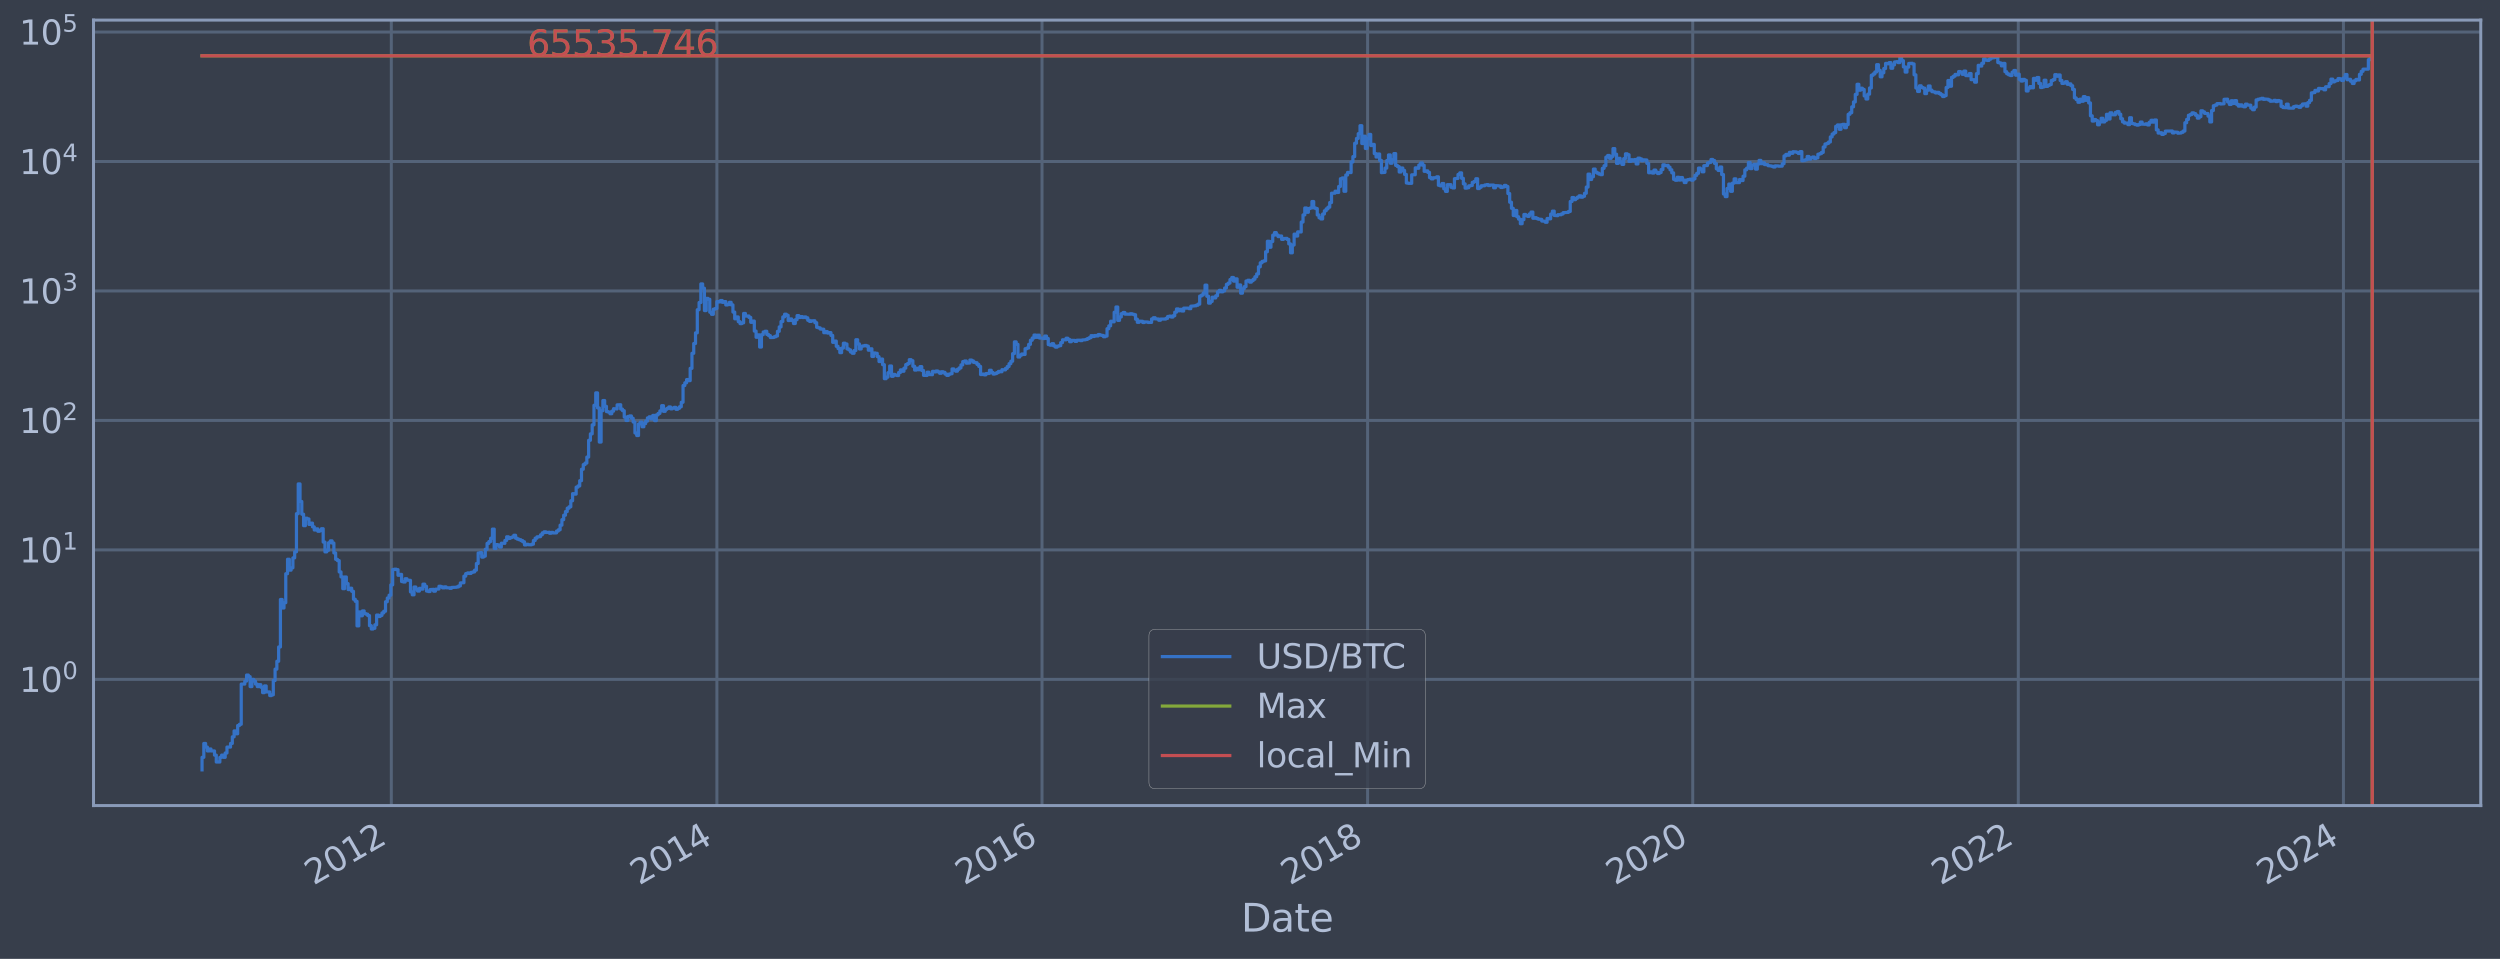 <?xml version="1.0" encoding="utf-8" standalone="no"?>
<!DOCTYPE svg PUBLIC "-//W3C//DTD SVG 1.1//EN"
  "http://www.w3.org/Graphics/SVG/1.1/DTD/svg11.dtd">
<svg xmlns:xlink="http://www.w3.org/1999/xlink" width="934.976pt" height="358.611pt" viewBox="0 0 934.976 358.611" xmlns="http://www.w3.org/2000/svg" version="1.1">
 <defs>
  <style type="text/css">*{stroke-linejoin: round; stroke-linecap: butt}</style>
 </defs>
 <g id="figure_1">
  <g id="patch_1">
   <path d="M 0 358.611 
L 934.976 358.611 
L 934.976 0 
L 0 0 
z
" style="fill: #373e4b"/>
  </g>
  <g id="axes_1">
   <g id="patch_2">
    <path d="M 34.976 301.28 
L 927.776 301.28 
L 927.776 7.52 
L 34.976 7.52 
z
" style="fill: #373e4b"/>
   </g>
   <g id="matplotlib.axis_1">
    <g id="xtick_1">
     <g id="line2d_1">
      <path d="M 146.349 301.28 
L 146.349 7.52 
" clip-path="url(#p44df5e3dcf)" style="fill: none; stroke: #546379; stroke-width: 1.12; stroke-linecap: square"/>
     </g>
     <g id="line2d_2"/>
     <g id="text_1">
      <!-- 2012 -->
      <g style="fill: #b1bed6" transform="translate(117.268 331.205) rotate(-30) scale(0.126 -0.126)">
       <defs>
        <path id="DejaVuSans-32" d="M 1228 531 
L 3431 531 
L 3431 0 
L 469 0 
L 469 531 
Q 828 903 1448 1529 
Q 2069 2156 2228 2338 
Q 2531 2678 2651 2914 
Q 2772 3150 2772 3378 
Q 2772 3750 2511 3984 
Q 2250 4219 1831 4219 
Q 1534 4219 1204 4116 
Q 875 4013 500 3803 
L 500 4441 
Q 881 4594 1212 4672 
Q 1544 4750 1819 4750 
Q 2544 4750 2975 4387 
Q 3406 4025 3406 3419 
Q 3406 3131 3298 2873 
Q 3191 2616 2906 2266 
Q 2828 2175 2409 1742 
Q 1991 1309 1228 531 
z
" transform="scale(0.016)"/>
        <path id="DejaVuSans-30" d="M 2034 4250 
Q 1547 4250 1301 3770 
Q 1056 3291 1056 2328 
Q 1056 1369 1301 889 
Q 1547 409 2034 409 
Q 2525 409 2770 889 
Q 3016 1369 3016 2328 
Q 3016 3291 2770 3770 
Q 2525 4250 2034 4250 
z
M 2034 4750 
Q 2819 4750 3233 4129 
Q 3647 3509 3647 2328 
Q 3647 1150 3233 529 
Q 2819 -91 2034 -91 
Q 1250 -91 836 529 
Q 422 1150 422 2328 
Q 422 3509 836 4129 
Q 1250 4750 2034 4750 
z
" transform="scale(0.016)"/>
        <path id="DejaVuSans-31" d="M 794 531 
L 1825 531 
L 1825 4091 
L 703 3866 
L 703 4441 
L 1819 4666 
L 2450 4666 
L 2450 531 
L 3481 531 
L 3481 0 
L 794 0 
L 794 531 
z
" transform="scale(0.016)"/>
       </defs>
       <use xlink:href="#DejaVuSans-32"/>
       <use xlink:href="#DejaVuSans-30" x="63.623"/>
       <use xlink:href="#DejaVuSans-31" x="127.246"/>
       <use xlink:href="#DejaVuSans-32" x="190.869"/>
      </g>
     </g>
    </g>
    <g id="xtick_2">
     <g id="line2d_3">
      <path d="M 268.111 301.28 
L 268.111 7.52 
" clip-path="url(#p44df5e3dcf)" style="fill: none; stroke: #546379; stroke-width: 1.12; stroke-linecap: square"/>
     </g>
     <g id="line2d_4"/>
     <g id="text_2">
      <!-- 2014 -->
      <g style="fill: #b1bed6" transform="translate(239.03 331.205) rotate(-30) scale(0.126 -0.126)">
       <defs>
        <path id="DejaVuSans-34" d="M 2419 4116 
L 825 1625 
L 2419 1625 
L 2419 4116 
z
M 2253 4666 
L 3047 4666 
L 3047 1625 
L 3713 1625 
L 3713 1100 
L 3047 1100 
L 3047 0 
L 2419 0 
L 2419 1100 
L 313 1100 
L 313 1709 
L 2253 4666 
z
" transform="scale(0.016)"/>
       </defs>
       <use xlink:href="#DejaVuSans-32"/>
       <use xlink:href="#DejaVuSans-30" x="63.623"/>
       <use xlink:href="#DejaVuSans-31" x="127.246"/>
       <use xlink:href="#DejaVuSans-34" x="190.869"/>
      </g>
     </g>
    </g>
    <g id="xtick_3">
     <g id="line2d_5">
      <path d="M 389.705 301.28 
L 389.705 7.52 
" clip-path="url(#p44df5e3dcf)" style="fill: none; stroke: #546379; stroke-width: 1.12; stroke-linecap: square"/>
     </g>
     <g id="line2d_6"/>
     <g id="text_3">
      <!-- 2016 -->
      <g style="fill: #b1bed6" transform="translate(360.624 331.205) rotate(-30) scale(0.126 -0.126)">
       <defs>
        <path id="DejaVuSans-36" d="M 2113 2584 
Q 1688 2584 1439 2293 
Q 1191 2003 1191 1497 
Q 1191 994 1439 701 
Q 1688 409 2113 409 
Q 2538 409 2786 701 
Q 3034 994 3034 1497 
Q 3034 2003 2786 2293 
Q 2538 2584 2113 2584 
z
M 3366 4563 
L 3366 3988 
Q 3128 4100 2886 4159 
Q 2644 4219 2406 4219 
Q 1781 4219 1451 3797 
Q 1122 3375 1075 2522 
Q 1259 2794 1537 2939 
Q 1816 3084 2150 3084 
Q 2853 3084 3261 2657 
Q 3669 2231 3669 1497 
Q 3669 778 3244 343 
Q 2819 -91 2113 -91 
Q 1303 -91 875 529 
Q 447 1150 447 2328 
Q 447 3434 972 4092 
Q 1497 4750 2381 4750 
Q 2619 4750 2861 4703 
Q 3103 4656 3366 4563 
z
" transform="scale(0.016)"/>
       </defs>
       <use xlink:href="#DejaVuSans-32"/>
       <use xlink:href="#DejaVuSans-30" x="63.623"/>
       <use xlink:href="#DejaVuSans-31" x="127.246"/>
       <use xlink:href="#DejaVuSans-36" x="190.869"/>
      </g>
     </g>
    </g>
    <g id="xtick_4">
     <g id="line2d_7">
      <path d="M 511.467 301.28 
L 511.467 7.52 
" clip-path="url(#p44df5e3dcf)" style="fill: none; stroke: #546379; stroke-width: 1.12; stroke-linecap: square"/>
     </g>
     <g id="line2d_8"/>
     <g id="text_4">
      <!-- 2018 -->
      <g style="fill: #b1bed6" transform="translate(482.386 331.205) rotate(-30) scale(0.126 -0.126)">
       <defs>
        <path id="DejaVuSans-38" d="M 2034 2216 
Q 1584 2216 1326 1975 
Q 1069 1734 1069 1313 
Q 1069 891 1326 650 
Q 1584 409 2034 409 
Q 2484 409 2743 651 
Q 3003 894 3003 1313 
Q 3003 1734 2745 1975 
Q 2488 2216 2034 2216 
z
M 1403 2484 
Q 997 2584 770 2862 
Q 544 3141 544 3541 
Q 544 4100 942 4425 
Q 1341 4750 2034 4750 
Q 2731 4750 3128 4425 
Q 3525 4100 3525 3541 
Q 3525 3141 3298 2862 
Q 3072 2584 2669 2484 
Q 3125 2378 3379 2068 
Q 3634 1759 3634 1313 
Q 3634 634 3220 271 
Q 2806 -91 2034 -91 
Q 1263 -91 848 271 
Q 434 634 434 1313 
Q 434 1759 690 2068 
Q 947 2378 1403 2484 
z
M 1172 3481 
Q 1172 3119 1398 2916 
Q 1625 2713 2034 2713 
Q 2441 2713 2670 2916 
Q 2900 3119 2900 3481 
Q 2900 3844 2670 4047 
Q 2441 4250 2034 4250 
Q 1625 4250 1398 4047 
Q 1172 3844 1172 3481 
z
" transform="scale(0.016)"/>
       </defs>
       <use xlink:href="#DejaVuSans-32"/>
       <use xlink:href="#DejaVuSans-30" x="63.623"/>
       <use xlink:href="#DejaVuSans-31" x="127.246"/>
       <use xlink:href="#DejaVuSans-38" x="190.869"/>
      </g>
     </g>
    </g>
    <g id="xtick_5">
     <g id="line2d_9">
      <path d="M 633.062 301.28 
L 633.062 7.52 
" clip-path="url(#p44df5e3dcf)" style="fill: none; stroke: #546379; stroke-width: 1.12; stroke-linecap: square"/>
     </g>
     <g id="line2d_10"/>
     <g id="text_5">
      <!-- 2020 -->
      <g style="fill: #b1bed6" transform="translate(603.981 331.205) rotate(-30) scale(0.126 -0.126)">
       <use xlink:href="#DejaVuSans-32"/>
       <use xlink:href="#DejaVuSans-30" x="63.623"/>
       <use xlink:href="#DejaVuSans-32" x="127.246"/>
       <use xlink:href="#DejaVuSans-30" x="190.869"/>
      </g>
     </g>
    </g>
    <g id="xtick_6">
     <g id="line2d_11">
      <path d="M 754.823 301.28 
L 754.823 7.52 
" clip-path="url(#p44df5e3dcf)" style="fill: none; stroke: #546379; stroke-width: 1.12; stroke-linecap: square"/>
     </g>
     <g id="line2d_12"/>
     <g id="text_6">
      <!-- 2022 -->
      <g style="fill: #b1bed6" transform="translate(725.742 331.205) rotate(-30) scale(0.126 -0.126)">
       <use xlink:href="#DejaVuSans-32"/>
       <use xlink:href="#DejaVuSans-30" x="63.623"/>
       <use xlink:href="#DejaVuSans-32" x="127.246"/>
       <use xlink:href="#DejaVuSans-32" x="190.869"/>
      </g>
     </g>
    </g>
    <g id="xtick_7">
     <g id="line2d_13">
      <path d="M 876.418 301.28 
L 876.418 7.52 
" clip-path="url(#p44df5e3dcf)" style="fill: none; stroke: #546379; stroke-width: 1.12; stroke-linecap: square"/>
     </g>
     <g id="line2d_14"/>
     <g id="text_7">
      <!-- 2024 -->
      <g style="fill: #b1bed6" transform="translate(847.337 331.205) rotate(-30) scale(0.126 -0.126)">
       <use xlink:href="#DejaVuSans-32"/>
       <use xlink:href="#DejaVuSans-30" x="63.623"/>
       <use xlink:href="#DejaVuSans-32" x="127.246"/>
       <use xlink:href="#DejaVuSans-34" x="190.869"/>
      </g>
     </g>
    </g>
    <g id="text_8">
     <!-- Date -->
     <g style="fill: #b1bed6" transform="translate(464.167 348.416) scale(0.144 -0.144)">
      <defs>
       <path id="DejaVuSans-44" d="M 1259 4147 
L 1259 519 
L 2022 519 
Q 2988 519 3436 956 
Q 3884 1394 3884 2338 
Q 3884 3275 3436 3711 
Q 2988 4147 2022 4147 
L 1259 4147 
z
M 628 4666 
L 1925 4666 
Q 3281 4666 3915 4102 
Q 4550 3538 4550 2338 
Q 4550 1131 3912 565 
Q 3275 0 1925 0 
L 628 0 
L 628 4666 
z
" transform="scale(0.016)"/>
       <path id="DejaVuSans-61" d="M 2194 1759 
Q 1497 1759 1228 1600 
Q 959 1441 959 1056 
Q 959 750 1161 570 
Q 1363 391 1709 391 
Q 2188 391 2477 730 
Q 2766 1069 2766 1631 
L 2766 1759 
L 2194 1759 
z
M 3341 1997 
L 3341 0 
L 2766 0 
L 2766 531 
Q 2569 213 2275 61 
Q 1981 -91 1556 -91 
Q 1019 -91 701 211 
Q 384 513 384 1019 
Q 384 1609 779 1909 
Q 1175 2209 1959 2209 
L 2766 2209 
L 2766 2266 
Q 2766 2663 2505 2880 
Q 2244 3097 1772 3097 
Q 1472 3097 1187 3025 
Q 903 2953 641 2809 
L 641 3341 
Q 956 3463 1253 3523 
Q 1550 3584 1831 3584 
Q 2591 3584 2966 3190 
Q 3341 2797 3341 1997 
z
" transform="scale(0.016)"/>
       <path id="DejaVuSans-74" d="M 1172 4494 
L 1172 3500 
L 2356 3500 
L 2356 3053 
L 1172 3053 
L 1172 1153 
Q 1172 725 1289 603 
Q 1406 481 1766 481 
L 2356 481 
L 2356 0 
L 1766 0 
Q 1100 0 847 248 
Q 594 497 594 1153 
L 594 3053 
L 172 3053 
L 172 3500 
L 594 3500 
L 594 4494 
L 1172 4494 
z
" transform="scale(0.016)"/>
       <path id="DejaVuSans-65" d="M 3597 1894 
L 3597 1613 
L 953 1613 
Q 991 1019 1311 708 
Q 1631 397 2203 397 
Q 2534 397 2845 478 
Q 3156 559 3463 722 
L 3463 178 
Q 3153 47 2828 -22 
Q 2503 -91 2169 -91 
Q 1331 -91 842 396 
Q 353 884 353 1716 
Q 353 2575 817 3079 
Q 1281 3584 2069 3584 
Q 2775 3584 3186 3129 
Q 3597 2675 3597 1894 
z
M 3022 2063 
Q 3016 2534 2758 2815 
Q 2500 3097 2075 3097 
Q 1594 3097 1305 2825 
Q 1016 2553 972 2059 
L 3022 2063 
z
" transform="scale(0.016)"/>
      </defs>
      <use xlink:href="#DejaVuSans-44"/>
      <use xlink:href="#DejaVuSans-61" x="77.002"/>
      <use xlink:href="#DejaVuSans-74" x="138.281"/>
      <use xlink:href="#DejaVuSans-65" x="177.49"/>
     </g>
    </g>
   </g>
   <g id="matplotlib.axis_2">
    <g id="ytick_1">
     <g id="line2d_15">
      <path d="M 34.976 254.084 
L 927.776 254.084 
" clip-path="url(#p44df5e3dcf)" style="fill: none; stroke: #546379; stroke-width: 1.12; stroke-linecap: square"/>
     </g>
     <g id="line2d_16"/>
     <g id="text_9">
      <!-- $\mathdefault{10^{0}}$ -->
      <g style="fill: #b1bed6" transform="translate(7.2 258.871) scale(0.126 -0.126)">
       <use xlink:href="#DejaVuSans-31" transform="translate(0 0.766)"/>
       <use xlink:href="#DejaVuSans-30" transform="translate(63.623 0.766)"/>
       <use xlink:href="#DejaVuSans-30" transform="translate(128.203 39.047) scale(0.7)"/>
      </g>
     </g>
    </g>
    <g id="ytick_2">
     <g id="line2d_17">
      <path d="M 34.976 205.665 
L 927.776 205.665 
" clip-path="url(#p44df5e3dcf)" style="fill: none; stroke: #546379; stroke-width: 1.12; stroke-linecap: square"/>
     </g>
     <g id="line2d_18"/>
     <g id="text_10">
      <!-- $\mathdefault{10^{1}}$ -->
      <g style="fill: #b1bed6" transform="translate(7.2 210.452) scale(0.126 -0.126)">
       <use xlink:href="#DejaVuSans-31" transform="translate(0 0.684)"/>
       <use xlink:href="#DejaVuSans-30" transform="translate(63.623 0.684)"/>
       <use xlink:href="#DejaVuSans-31" transform="translate(128.203 38.966) scale(0.7)"/>
      </g>
     </g>
    </g>
    <g id="ytick_3">
     <g id="line2d_19">
      <path d="M 34.976 157.245 
L 927.776 157.245 
" clip-path="url(#p44df5e3dcf)" style="fill: none; stroke: #546379; stroke-width: 1.12; stroke-linecap: square"/>
     </g>
     <g id="line2d_20"/>
     <g id="text_11">
      <!-- $\mathdefault{10^{2}}$ -->
      <g style="fill: #b1bed6" transform="translate(7.2 162.032) scale(0.126 -0.126)">
       <use xlink:href="#DejaVuSans-31" transform="translate(0 0.766)"/>
       <use xlink:href="#DejaVuSans-30" transform="translate(63.623 0.766)"/>
       <use xlink:href="#DejaVuSans-32" transform="translate(128.203 39.047) scale(0.7)"/>
      </g>
     </g>
    </g>
    <g id="ytick_4">
     <g id="line2d_21">
      <path d="M 34.976 108.826 
L 927.776 108.826 
" clip-path="url(#p44df5e3dcf)" style="fill: none; stroke: #546379; stroke-width: 1.12; stroke-linecap: square"/>
     </g>
     <g id="line2d_22"/>
     <g id="text_12">
      <!-- $\mathdefault{10^{3}}$ -->
      <g style="fill: #b1bed6" transform="translate(7.2 113.613) scale(0.126 -0.126)">
       <defs>
        <path id="DejaVuSans-33" d="M 2597 2516 
Q 3050 2419 3304 2112 
Q 3559 1806 3559 1356 
Q 3559 666 3084 287 
Q 2609 -91 1734 -91 
Q 1441 -91 1130 -33 
Q 819 25 488 141 
L 488 750 
Q 750 597 1062 519 
Q 1375 441 1716 441 
Q 2309 441 2620 675 
Q 2931 909 2931 1356 
Q 2931 1769 2642 2001 
Q 2353 2234 1838 2234 
L 1294 2234 
L 1294 2753 
L 1863 2753 
Q 2328 2753 2575 2939 
Q 2822 3125 2822 3475 
Q 2822 3834 2567 4026 
Q 2313 4219 1838 4219 
Q 1578 4219 1281 4162 
Q 984 4106 628 3988 
L 628 4550 
Q 988 4650 1302 4700 
Q 1616 4750 1894 4750 
Q 2613 4750 3031 4423 
Q 3450 4097 3450 3541 
Q 3450 3153 3228 2886 
Q 3006 2619 2597 2516 
z
" transform="scale(0.016)"/>
       </defs>
       <use xlink:href="#DejaVuSans-31" transform="translate(0 0.766)"/>
       <use xlink:href="#DejaVuSans-30" transform="translate(63.623 0.766)"/>
       <use xlink:href="#DejaVuSans-33" transform="translate(128.203 39.047) scale(0.7)"/>
      </g>
     </g>
    </g>
    <g id="ytick_5">
     <g id="line2d_23">
      <path d="M 34.976 60.406 
L 927.776 60.406 
" clip-path="url(#p44df5e3dcf)" style="fill: none; stroke: #546379; stroke-width: 1.12; stroke-linecap: square"/>
     </g>
     <g id="line2d_24"/>
     <g id="text_13">
      <!-- $\mathdefault{10^{4}}$ -->
      <g style="fill: #b1bed6" transform="translate(7.2 65.193) scale(0.126 -0.126)">
       <use xlink:href="#DejaVuSans-31" transform="translate(0 0.684)"/>
       <use xlink:href="#DejaVuSans-30" transform="translate(63.623 0.684)"/>
       <use xlink:href="#DejaVuSans-34" transform="translate(128.203 38.966) scale(0.7)"/>
      </g>
     </g>
    </g>
    <g id="ytick_6">
     <g id="line2d_25">
      <path d="M 34.976 11.987 
L 927.776 11.987 
" clip-path="url(#p44df5e3dcf)" style="fill: none; stroke: #546379; stroke-width: 1.12; stroke-linecap: square"/>
     </g>
     <g id="line2d_26"/>
     <g id="text_14">
      <!-- $\mathdefault{10^{5}}$ -->
      <g style="fill: #b1bed6" transform="translate(7.2 16.774) scale(0.126 -0.126)">
       <defs>
        <path id="DejaVuSans-35" d="M 691 4666 
L 3169 4666 
L 3169 4134 
L 1269 4134 
L 1269 2991 
Q 1406 3038 1543 3061 
Q 1681 3084 1819 3084 
Q 2600 3084 3056 2656 
Q 3513 2228 3513 1497 
Q 3513 744 3044 326 
Q 2575 -91 1722 -91 
Q 1428 -91 1123 -41 
Q 819 9 494 109 
L 494 744 
Q 775 591 1075 516 
Q 1375 441 1709 441 
Q 2250 441 2565 725 
Q 2881 1009 2881 1497 
Q 2881 1984 2565 2268 
Q 2250 2553 1709 2553 
Q 1456 2553 1204 2497 
Q 953 2441 691 2322 
L 691 4666 
z
" transform="scale(0.016)"/>
       </defs>
       <use xlink:href="#DejaVuSans-31" transform="translate(0 0.684)"/>
       <use xlink:href="#DejaVuSans-30" transform="translate(63.623 0.684)"/>
       <use xlink:href="#DejaVuSans-35" transform="translate(128.203 38.966) scale(0.7)"/>
      </g>
     </g>
    </g>
    <g id="ytick_7">
     <g id="line2d_27"/>
    </g>
    <g id="ytick_8">
     <g id="line2d_28"/>
    </g>
    <g id="ytick_9">
     <g id="line2d_29"/>
    </g>
    <g id="ytick_10">
     <g id="line2d_30"/>
    </g>
    <g id="ytick_11">
     <g id="line2d_31"/>
    </g>
    <g id="ytick_12">
     <g id="line2d_32"/>
    </g>
    <g id="ytick_13">
     <g id="line2d_33"/>
    </g>
    <g id="ytick_14">
     <g id="line2d_34"/>
    </g>
    <g id="ytick_15">
     <g id="line2d_35"/>
    </g>
    <g id="ytick_16">
     <g id="line2d_36"/>
    </g>
    <g id="ytick_17">
     <g id="line2d_37"/>
    </g>
    <g id="ytick_18">
     <g id="line2d_38"/>
    </g>
    <g id="ytick_19">
     <g id="line2d_39"/>
    </g>
    <g id="ytick_20">
     <g id="line2d_40"/>
    </g>
    <g id="ytick_21">
     <g id="line2d_41"/>
    </g>
    <g id="ytick_22">
     <g id="line2d_42"/>
    </g>
    <g id="ytick_23">
     <g id="line2d_43"/>
    </g>
    <g id="ytick_24">
     <g id="line2d_44"/>
    </g>
    <g id="ytick_25">
     <g id="line2d_45"/>
    </g>
    <g id="ytick_26">
     <g id="line2d_46"/>
    </g>
    <g id="ytick_27">
     <g id="line2d_47"/>
    </g>
    <g id="ytick_28">
     <g id="line2d_48"/>
    </g>
    <g id="ytick_29">
     <g id="line2d_49"/>
    </g>
    <g id="ytick_30">
     <g id="line2d_50"/>
    </g>
    <g id="ytick_31">
     <g id="line2d_51"/>
    </g>
    <g id="ytick_32">
     <g id="line2d_52"/>
    </g>
    <g id="ytick_33">
     <g id="line2d_53"/>
    </g>
    <g id="ytick_34">
     <g id="line2d_54"/>
    </g>
    <g id="ytick_35">
     <g id="line2d_55"/>
    </g>
    <g id="ytick_36">
     <g id="line2d_56"/>
    </g>
    <g id="ytick_37">
     <g id="line2d_57"/>
    </g>
    <g id="ytick_38">
     <g id="line2d_58"/>
    </g>
    <g id="ytick_39">
     <g id="line2d_59"/>
    </g>
    <g id="ytick_40">
     <g id="line2d_60"/>
    </g>
    <g id="ytick_41">
     <g id="line2d_61"/>
    </g>
    <g id="ytick_42">
     <g id="line2d_62"/>
    </g>
    <g id="ytick_43">
     <g id="line2d_63"/>
    </g>
    <g id="ytick_44">
     <g id="line2d_64"/>
    </g>
    <g id="ytick_45">
     <g id="line2d_65"/>
    </g>
    <g id="ytick_46">
     <g id="line2d_66"/>
    </g>
    <g id="ytick_47">
     <g id="line2d_67"/>
    </g>
    <g id="ytick_48">
     <g id="line2d_68"/>
    </g>
    <g id="ytick_49">
     <g id="line2d_69"/>
    </g>
    <g id="ytick_50">
     <g id="line2d_70"/>
    </g>
    <g id="ytick_51">
     <g id="line2d_71"/>
    </g>
    <g id="ytick_52">
     <g id="line2d_72"/>
    </g>
    <g id="ytick_53">
     <g id="line2d_73"/>
    </g>
    <g id="ytick_54">
     <g id="line2d_74"/>
    </g>
   </g>
   <g id="line2d_75">
    <path d="M 75.558 287.928 
L 75.558 283.235 
L 76.224 283.235 
L 76.224 278.044 
L 76.89 278.044 
L 76.89 279.401 
L 77.557 279.401 
L 77.557 280.852 
L 78.223 280.852 
L 78.223 280.114 
L 78.889 280.114 
L 78.889 280.852 
L 80.222 280.852 
L 80.222 282.411 
L 80.888 282.411 
L 80.888 284.989 
L 82.221 284.989 
L 82.221 283.235 
L 82.887 283.235 
L 82.887 282.411 
L 83.553 282.411 
L 83.553 283.235 
L 84.219 283.235 
L 84.219 281.617 
L 84.886 281.617 
L 84.886 279.401 
L 86.218 279.401 
L 86.218 278.044 
L 86.884 278.044 
L 86.884 275.567 
L 87.551 275.567 
L 87.551 273.352 
L 88.217 273.352 
L 88.217 274.43 
L 88.883 274.43 
L 88.883 271.348 
L 89.55 271.348 
L 89.55 270.875 
L 90.216 270.875 
L 90.216 255.837 
L 91.548 255.837 
L 91.548 254.724 
L 92.215 254.724 
L 92.215 252.466 
L 92.881 252.466 
L 92.881 253.058 
L 93.547 253.058 
L 93.547 256.772 
L 94.213 256.772 
L 94.213 254.084 
L 94.88 254.084 
L 94.88 254.724 
L 95.546 254.724 
L 95.546 255.837 
L 96.212 255.837 
L 96.212 256.772 
L 96.879 256.772 
L 96.879 256.067 
L 97.545 256.067 
L 97.545 257.012 
L 98.211 257.012 
L 98.211 259.041 
L 98.877 259.041 
L 98.877 256.534 
L 99.544 256.534 
L 99.544 258.776 
L 100.876 258.776 
L 100.876 260.133 
L 101.542 260.133 
L 101.542 259.855 
L 102.209 259.855 
L 102.209 254.509 
L 102.875 254.509 
L 102.875 250.25 
L 103.541 250.25 
L 103.541 247.311 
L 104.208 247.311 
L 104.208 241.959 
L 104.874 241.959 
L 104.874 224.209 
L 105.54 224.209 
L 105.54 227.383 
L 106.206 227.383 
L 106.206 225.411 
L 106.873 225.411 
L 106.873 214.562 
L 107.539 214.562 
L 107.539 209.156 
L 108.205 209.156 
L 108.205 213.225 
L 108.871 213.225 
L 108.871 212.369 
L 109.538 212.369 
L 109.538 208.641 
L 110.204 208.641 
L 110.204 206.37 
L 110.87 206.37 
L 110.87 192.112 
L 111.537 192.112 
L 111.537 180.983 
L 112.203 180.983 
L 112.203 187.555 
L 112.869 187.555 
L 112.869 192.312 
L 113.535 192.312 
L 113.535 196.599 
L 114.202 196.599 
L 114.202 193.801 
L 114.868 193.801 
L 114.868 194.078 
L 115.534 194.078 
L 115.534 196.126 
L 116.2 196.126 
L 116.2 195.65 
L 116.867 195.65 
L 116.867 197.04 
L 117.533 197.04 
L 117.533 198.217 
L 118.199 198.217 
L 118.199 197.793 
L 118.866 197.793 
L 118.866 198.694 
L 119.532 198.694 
L 119.532 198.439 
L 120.198 198.439 
L 120.198 197.735 
L 120.864 197.735 
L 120.864 202.726 
L 121.531 202.726 
L 121.531 206.392 
L 122.197 206.392 
L 122.197 205.812 
L 122.863 205.812 
L 122.863 202.983 
L 123.529 202.983 
L 123.529 202.273 
L 124.196 202.273 
L 124.196 203.094 
L 124.862 203.094 
L 124.862 206.787 
L 125.528 206.787 
L 125.528 209.181 
L 126.195 209.181 
L 126.195 209.659 
L 126.861 209.659 
L 126.861 213.898 
L 127.527 213.898 
L 127.527 215.751 
L 128.193 215.751 
L 128.193 220.156 
L 128.86 220.156 
L 128.86 215.785 
L 129.526 215.785 
L 129.526 218.274 
L 130.192 218.274 
L 130.192 220.494 
L 130.858 220.494 
L 130.858 219.989 
L 131.525 219.989 
L 131.525 221.142 
L 132.191 221.142 
L 132.191 224.108 
L 132.857 224.108 
L 132.857 224.88 
L 133.524 224.88 
L 133.524 234.072 
L 134.19 234.072 
L 134.19 228.851 
L 134.856 228.851 
L 134.856 230.292 
L 135.522 230.292 
L 135.522 228.474 
L 136.189 228.474 
L 136.189 229.494 
L 136.855 229.494 
L 136.855 229.691 
L 137.521 229.691 
L 137.521 230.225 
L 138.187 230.225 
L 138.187 233.991 
L 138.854 233.991 
L 138.854 235.241 
L 139.52 235.241 
L 139.52 234.985 
L 140.186 234.985 
L 140.186 233.67 
L 140.853 233.67 
L 140.853 230.023 
L 141.519 230.023 
L 141.519 230.566 
L 142.185 230.566 
L 142.185 230.157 
L 142.851 230.157 
L 142.851 229.234 
L 143.518 229.234 
L 143.518 228.599 
L 144.184 228.599 
L 144.184 225.038 
L 144.85 225.038 
L 144.85 223.658 
L 145.516 223.658 
L 145.516 222.596 
L 146.183 222.596 
L 146.183 218.739 
L 146.849 218.739 
L 146.849 212.985 
L 147.515 212.985 
L 147.515 212.866 
L 148.182 212.866 
L 148.182 213.045 
L 148.848 213.045 
L 148.848 215.148 
L 149.514 215.148 
L 149.514 214.82 
L 150.18 214.82 
L 150.18 217.485 
L 150.847 217.485 
L 150.847 217.67 
L 151.513 217.67 
L 151.513 216.441 
L 152.179 216.441 
L 152.179 216.975 
L 153.512 217.047 
L 153.512 221.363 
L 154.178 221.363 
L 154.178 222.456 
L 154.844 222.456 
L 154.844 219.537 
L 155.511 219.537 
L 155.511 220.324 
L 156.177 220.324 
L 156.177 221.055 
L 156.843 221.055 
L 156.843 220.031 
L 157.509 220.031 
L 157.509 220.324 
L 158.176 220.324 
L 158.176 218.467 
L 158.842 218.467 
L 158.842 219.294 
L 159.508 219.294 
L 159.508 221.055 
L 160.174 221.055 
L 160.174 221.23 
L 160.841 221.23 
L 160.841 220.494 
L 162.173 220.409 
L 162.173 221.099 
L 162.84 221.099 
L 162.84 220.367 
L 164.172 220.282 
L 164.172 219.254 
L 164.838 219.254 
L 164.838 219.456 
L 165.505 219.456 
L 165.505 219.865 
L 166.171 219.865 
L 166.171 219.496 
L 166.837 219.496 
L 166.837 219.824 
L 168.17 219.824 
L 168.17 220.031 
L 168.836 220.031 
L 168.836 219.7 
L 170.835 219.619 
L 170.835 219.496 
L 171.501 219.496 
L 171.501 219.134 
L 172.167 219.134 
L 172.167 218.008 
L 173.5 217.932 
L 173.5 215.481 
L 174.166 215.481 
L 174.166 214.53 
L 174.832 214.53 
L 174.832 214.275 
L 175.499 214.275 
L 175.499 214.466 
L 176.165 214.466 
L 176.165 214.054 
L 176.831 214.054 
L 176.831 213.898 
L 177.498 213.898 
L 177.498 213.225 
L 178.164 213.225 
L 178.164 210.755 
L 178.83 210.755 
L 178.83 206.81 
L 179.496 206.81 
L 179.496 206.677 
L 180.163 206.677 
L 180.163 208.353 
L 180.829 208.353 
L 180.829 207.997 
L 181.495 207.997 
L 181.495 205.414 
L 182.161 205.414 
L 182.161 203.225 
L 182.828 203.225 
L 182.828 202.543 
L 183.494 202.543 
L 183.494 201.311 
L 184.16 201.311 
L 184.16 197.88 
L 184.827 197.88 
L 184.827 205.125 
L 185.493 205.125 
L 185.493 203.679 
L 186.159 203.679 
L 186.159 203.833 
L 186.825 203.833 
L 186.825 204.599 
L 187.492 204.599 
L 187.492 203.15 
L 188.824 203.206 
L 188.824 202.113 
L 189.49 202.113 
L 189.49 200.755 
L 190.157 200.755 
L 190.157 201.346 
L 190.823 201.346 
L 190.823 201.04 
L 191.489 201.04 
L 191.489 200.838 
L 192.156 200.838 
L 192.156 200.196 
L 192.822 200.196 
L 192.822 201.311 
L 193.488 201.311 
L 193.488 201.656 
L 194.154 201.656 
L 194.154 201.866 
L 194.821 201.866 
L 194.821 202.184 
L 195.487 202.184 
L 195.487 202.616 
L 196.153 202.616 
L 196.153 203.795 
L 196.819 203.795 
L 196.819 203.546 
L 197.486 203.546 
L 197.486 203.718 
L 198.818 203.756 
L 198.818 203.527 
L 199.485 203.527 
L 199.485 202.148 
L 200.151 202.148 
L 200.151 201.277 
L 200.817 201.277 
L 200.817 200.771 
L 202.15 200.705 
L 202.15 200.002 
L 202.816 200.002 
L 202.816 199.276 
L 203.482 199.276 
L 203.482 198.892 
L 204.148 198.892 
L 204.148 199.152 
L 205.481 199.045 
L 205.481 199.432 
L 206.147 199.432 
L 206.147 199.121 
L 206.814 199.121 
L 206.814 199.323 
L 208.146 199.292 
L 208.146 198.604 
L 208.812 198.604 
L 208.812 198.129 
L 209.479 198.129 
L 209.479 196.408 
L 210.145 196.408 
L 210.145 194.346 
L 210.811 194.346 
L 210.811 192.683 
L 211.477 192.683 
L 211.477 191.321 
L 212.144 191.321 
L 212.144 190.063 
L 212.81 190.063 
L 212.81 189.539 
L 213.476 189.539 
L 213.476 187.281 
L 214.143 187.281 
L 214.143 184.623 
L 214.809 184.623 
L 214.809 184.794 
L 215.475 184.794 
L 215.475 182.201 
L 216.141 182.201 
L 216.141 181.738 
L 216.808 181.738 
L 216.808 179.777 
L 217.474 179.777 
L 217.474 175.487 
L 218.14 175.487 
L 218.14 173.758 
L 218.806 173.758 
L 218.806 173.185 
L 219.473 173.185 
L 219.473 170.948 
L 220.139 170.948 
L 220.139 164.67 
L 220.805 164.67 
L 220.805 162.258 
L 221.472 162.258 
L 221.472 158.885 
L 222.138 158.885 
L 222.138 151.567 
L 222.804 151.567 
L 222.804 146.932 
L 223.47 146.932 
L 223.47 152.57 
L 224.137 152.57 
L 224.137 165.324 
L 224.803 165.324 
L 224.803 153.601 
L 225.469 153.601 
L 225.469 149.798 
L 226.135 149.798 
L 226.135 151.972 
L 226.802 151.972 
L 226.802 153.944 
L 227.468 153.944 
L 227.468 154.128 
L 228.134 154.128 
L 228.134 154.733 
L 228.801 154.733 
L 228.801 153.766 
L 229.467 153.766 
L 229.467 152.837 
L 230.799 152.943 
L 230.799 151.409 
L 232.132 151.359 
L 232.132 152.991 
L 232.798 152.991 
L 232.798 153.593 
L 233.464 153.593 
L 233.464 156 
L 234.131 156 
L 234.131 157.249 
L 234.797 157.249 
L 234.797 155.746 
L 235.463 155.746 
L 235.463 155.559 
L 236.13 155.559 
L 236.13 156.42 
L 236.796 156.42 
L 236.796 157.832 
L 237.462 157.832 
L 237.462 161.927 
L 238.128 161.927 
L 238.128 162.881 
L 238.795 162.881 
L 238.795 158.549 
L 239.461 158.549 
L 239.461 157.875 
L 240.127 157.875 
L 240.127 159.604 
L 240.793 159.604 
L 240.793 158.432 
L 241.46 158.432 
L 241.46 157.52 
L 242.126 157.52 
L 242.126 156.295 
L 242.792 156.295 
L 242.792 155.877 
L 243.459 155.877 
L 243.459 156.664 
L 244.125 156.664 
L 244.125 155.366 
L 244.791 155.366 
L 244.791 157.306 
L 245.457 157.306 
L 245.457 155.159 
L 246.124 155.159 
L 246.124 154.623 
L 246.79 154.623 
L 246.79 153.676 
L 247.456 153.676 
L 247.456 151.714 
L 248.122 151.714 
L 248.122 153.834 
L 248.789 153.834 
L 248.789 153.06 
L 249.455 153.06 
L 249.455 152.713 
L 250.121 152.713 
L 250.121 152.199 
L 250.788 152.199 
L 250.788 152.904 
L 251.454 152.904 
L 251.454 152.612 
L 252.12 152.612 
L 252.12 152.344 
L 252.786 152.344 
L 252.786 153.074 
L 253.453 153.074 
L 253.453 152.701 
L 254.119 152.701 
L 254.119 152.122 
L 254.785 152.122 
L 254.785 150.443 
L 255.451 150.443 
L 255.451 144.182 
L 256.118 144.182 
L 256.118 143.166 
L 256.784 143.166 
L 256.784 141.956 
L 257.45 141.956 
L 257.45 142.356 
L 258.117 142.356 
L 258.117 137.76 
L 258.783 137.76 
L 258.783 132.139 
L 259.449 132.139 
L 259.449 128.465 
L 260.115 128.465 
L 260.115 124.48 
L 260.782 124.48 
L 260.782 115.828 
L 261.448 115.828 
L 261.448 113.139 
L 262.114 113.139 
L 262.114 106.182 
L 262.78 106.182 
L 262.78 107.796 
L 263.447 107.796 
L 263.447 116.149 
L 264.113 116.149 
L 264.113 111.589 
L 264.779 111.589 
L 264.779 111.925 
L 265.446 111.925 
L 265.446 116.772 
L 266.112 116.772 
L 266.112 117.564 
L 266.778 117.564 
L 266.778 115.618 
L 267.444 115.618 
L 267.444 115.386 
L 268.111 115.386 
L 268.111 112.776 
L 268.777 112.776 
L 268.777 112.914 
L 269.443 112.914 
L 269.443 112.391 
L 270.109 112.391 
L 270.109 113.072 
L 270.776 113.072 
L 270.776 112.8 
L 271.442 112.8 
L 271.442 114.05 
L 272.108 114.05 
L 272.108 113.9 
L 272.775 113.9 
L 272.775 113.074 
L 273.441 113.074 
L 273.441 114.024 
L 274.107 114.024 
L 274.107 116.709 
L 274.773 116.709 
L 274.773 119.22 
L 275.44 119.22 
L 275.44 118.543 
L 276.106 118.543 
L 276.106 120.299 
L 276.772 120.299 
L 276.772 121.036 
L 277.438 121.036 
L 277.438 120.739 
L 278.105 120.739 
L 278.105 117.225 
L 278.771 117.225 
L 278.771 118.214 
L 280.104 118.177 
L 280.104 118.719 
L 280.77 118.719 
L 280.77 120.54 
L 281.436 120.54 
L 281.436 120.072 
L 282.102 120.072 
L 282.102 123.826 
L 282.769 123.826 
L 282.769 126.132 
L 283.435 126.132 
L 283.435 125.246 
L 284.101 125.246 
L 284.101 129.79 
L 284.767 129.79 
L 284.767 125.171 
L 285.434 125.171 
L 285.434 124.168 
L 286.1 124.168 
L 286.1 123.89 
L 286.766 123.89 
L 286.766 125.087 
L 287.433 125.087 
L 287.433 125.522 
L 288.099 125.522 
L 288.099 126.245 
L 289.431 126.204 
L 289.431 125.973 
L 290.098 125.973 
L 290.098 125.658 
L 290.764 125.658 
L 290.764 123.907 
L 291.43 123.907 
L 291.43 122.259 
L 292.096 122.259 
L 292.096 120.244 
L 292.763 120.244 
L 292.763 118.518 
L 293.429 118.518 
L 293.429 117.516 
L 294.095 117.516 
L 294.095 117.923 
L 294.762 117.923 
L 294.762 119.866 
L 295.428 119.866 
L 295.428 119.289 
L 296.094 119.289 
L 296.094 119.887 
L 296.76 119.887 
L 296.76 120.99 
L 297.427 120.99 
L 297.427 119.568 
L 298.093 119.568 
L 298.093 118.035 
L 298.759 118.035 
L 298.759 118.731 
L 299.425 118.731 
L 299.425 118.408 
L 300.092 118.408 
L 300.092 118.74 
L 300.758 118.74 
L 300.758 118.542 
L 301.424 118.542 
L 301.424 118.863 
L 302.091 118.863 
L 302.091 119.79 
L 302.757 119.79 
L 302.757 120.207 
L 303.423 120.207 
L 303.423 119.974 
L 304.756 119.957 
L 304.756 120.683 
L 305.422 120.683 
L 305.422 122.42 
L 306.088 122.42 
L 306.088 122.624 
L 306.755 122.624 
L 306.755 123.066 
L 308.087 123.125 
L 308.087 124.42 
L 308.753 124.42 
L 308.753 124.003 
L 309.42 124.003 
L 309.42 124.553 
L 310.086 124.553 
L 310.086 124.395 
L 310.752 124.395 
L 310.752 125.436 
L 311.418 125.436 
L 311.418 128.033 
L 312.085 128.033 
L 312.085 127.565 
L 312.751 127.565 
L 312.751 129.514 
L 313.417 129.514 
L 313.417 130.374 
L 314.084 130.374 
L 314.084 131.882 
L 314.75 131.882 
L 314.75 130.196 
L 315.416 130.196 
L 315.416 128.367 
L 316.082 128.367 
L 316.082 128.656 
L 316.749 128.656 
L 316.749 130.474 
L 317.415 130.474 
L 317.415 130.848 
L 318.081 130.848 
L 318.081 131.648 
L 318.747 131.648 
L 318.747 132.124 
L 319.414 132.124 
L 319.414 131.086 
L 320.08 131.086 
L 320.08 127.058 
L 320.746 127.058 
L 320.746 128.633 
L 321.413 128.633 
L 321.413 130.517 
L 322.079 130.517 
L 322.079 129.474 
L 322.745 129.474 
L 322.745 129.34 
L 323.411 129.34 
L 323.411 129.193 
L 324.078 129.193 
L 324.078 129.448 
L 324.744 129.448 
L 324.744 130.975 
L 325.41 130.975 
L 325.41 130.438 
L 326.076 130.438 
L 326.076 133.301 
L 326.743 133.301 
L 326.743 132.013 
L 327.409 132.013 
L 327.409 132.143 
L 328.075 132.143 
L 328.075 133.386 
L 328.742 133.386 
L 328.742 135.215 
L 329.408 135.215 
L 329.408 134.285 
L 330.074 134.285 
L 330.074 136.384 
L 330.74 136.384 
L 330.74 141.622 
L 331.407 141.622 
L 331.407 141.05 
L 332.073 141.05 
L 332.073 139.394 
L 332.739 139.394 
L 332.739 136.87 
L 333.405 136.87 
L 333.405 140.737 
L 334.072 140.737 
L 334.072 140.033 
L 334.738 140.033 
L 334.738 140.293 
L 335.404 140.293 
L 335.404 140.444 
L 336.071 140.444 
L 336.071 139.323 
L 336.737 139.323 
L 336.737 138.335 
L 337.403 138.335 
L 337.403 138.841 
L 338.069 138.841 
L 338.069 137.685 
L 338.736 137.685 
L 338.736 136.354 
L 339.402 136.354 
L 339.402 135.973 
L 340.068 135.973 
L 340.068 134.504 
L 340.734 134.504 
L 340.734 134.908 
L 341.401 134.908 
L 341.401 136.983 
L 342.067 136.983 
L 342.067 138.402 
L 342.733 138.402 
L 342.733 137.73 
L 343.4 137.73 
L 343.4 138.274 
L 344.066 138.274 
L 344.066 137.11 
L 344.732 137.11 
L 344.732 138.574 
L 345.398 138.574 
L 345.398 140.379 
L 346.731 140.414 
L 346.731 139.202 
L 347.397 139.202 
L 347.397 140.072 
L 348.73 140.135 
L 348.73 138.882 
L 349.396 138.882 
L 349.396 139.086 
L 350.062 139.086 
L 350.062 138.752 
L 350.729 138.752 
L 350.729 139.067 
L 351.395 139.067 
L 351.395 139.603 
L 352.061 139.603 
L 352.061 139.033 
L 352.727 139.033 
L 352.727 139.251 
L 353.394 139.251 
L 353.394 139.883 
L 354.06 139.883 
L 354.06 140.392 
L 354.726 140.392 
L 354.726 139.946 
L 355.392 139.946 
L 355.392 139.767 
L 356.059 139.767 
L 356.059 137.979 
L 356.725 137.979 
L 356.725 138.423 
L 357.391 138.423 
L 357.391 138.818 
L 358.058 138.818 
L 358.058 138.098 
L 358.724 138.098 
L 358.724 137.587 
L 359.39 137.587 
L 359.39 136.474 
L 360.056 136.474 
L 360.056 135.228 
L 360.723 135.228 
L 360.723 135.007 
L 361.389 135.007 
L 361.389 135.84 
L 362.721 135.747 
L 362.721 134.653 
L 363.388 134.653 
L 363.388 134.969 
L 364.054 134.969 
L 364.054 135.51 
L 364.72 135.51 
L 364.72 135.645 
L 365.387 135.645 
L 365.387 136.283 
L 366.053 136.283 
L 366.053 137.037 
L 366.719 137.037 
L 366.719 140.076 
L 367.385 140.076 
L 367.385 139.901 
L 368.052 139.901 
L 368.052 140.182 
L 368.718 140.182 
L 368.718 139.708 
L 370.05 139.664 
L 370.05 138.47 
L 370.717 138.47 
L 370.717 139.302 
L 371.383 139.302 
L 371.383 139.884 
L 372.049 139.884 
L 372.049 139.716 
L 372.716 139.716 
L 372.716 139.368 
L 373.382 139.368 
L 373.382 138.911 
L 374.048 138.911 
L 374.048 139.032 
L 374.714 139.032 
L 374.714 138.248 
L 376.047 138.34 
L 376.047 137.77 
L 376.713 137.77 
L 376.713 137.068 
L 377.379 137.068 
L 377.379 136.023 
L 378.046 136.023 
L 378.046 135.098 
L 378.712 135.098 
L 378.712 132.256 
L 379.378 132.256 
L 379.378 127.859 
L 380.045 127.859 
L 380.045 128.787 
L 380.711 128.787 
L 380.711 133.523 
L 381.377 133.523 
L 381.377 132.854 
L 382.043 132.854 
L 382.043 132.402 
L 382.71 132.402 
L 382.71 132.559 
L 383.376 132.559 
L 383.376 130.426 
L 384.042 130.426 
L 384.042 130.159 
L 384.708 130.159 
L 384.708 128.791 
L 385.375 128.791 
L 385.375 127.244 
L 386.041 127.244 
L 386.041 126.408 
L 386.707 126.408 
L 386.707 125.312 
L 387.374 125.312 
L 387.374 126.169 
L 388.04 126.169 
L 388.04 125.362 
L 388.706 125.362 
L 388.706 126.416 
L 390.039 126.438 
L 390.039 126.609 
L 390.705 126.609 
L 390.705 125.69 
L 391.371 125.69 
L 391.371 126.595 
L 392.037 126.595 
L 392.037 128.871 
L 392.704 128.871 
L 392.704 129.09 
L 393.37 129.09 
L 393.37 128.537 
L 394.036 128.537 
L 394.036 129.361 
L 394.703 129.361 
L 394.703 129.821 
L 395.369 129.821 
L 395.369 129.451 
L 396.035 129.451 
L 396.035 129.282 
L 396.701 129.282 
L 396.701 128.135 
L 397.368 128.135 
L 397.368 127.069 
L 398.7 127.105 
L 398.7 126.495 
L 399.366 126.495 
L 399.366 126.943 
L 400.033 126.943 
L 400.033 127.797 
L 400.699 127.797 
L 400.699 127.269 
L 402.032 127.32 
L 402.032 127.679 
L 402.698 127.679 
L 402.698 127.249 
L 404.03 127.221 
L 404.03 127.384 
L 404.697 127.384 
L 404.697 127.143 
L 406.029 127.07 
L 406.029 126.937 
L 406.695 126.937 
L 406.695 126.6 
L 407.362 126.6 
L 407.362 126.284 
L 408.028 126.284 
L 408.028 125.527 
L 408.694 125.527 
L 408.694 125.838 
L 409.361 125.838 
L 409.361 125.477 
L 410.027 125.477 
L 410.027 125.646 
L 410.693 125.646 
L 410.693 125.125 
L 411.359 125.125 
L 411.359 125.347 
L 412.026 125.347 
L 412.026 125.474 
L 412.692 125.474 
L 412.692 125.937 
L 413.358 125.937 
L 413.358 125.678 
L 414.024 125.678 
L 414.024 122.931 
L 414.691 122.931 
L 414.691 121.861 
L 415.357 121.861 
L 415.357 120.146 
L 416.023 120.146 
L 416.023 120.355 
L 416.69 120.355 
L 416.69 116.776 
L 417.356 116.776 
L 417.356 114.82 
L 418.022 114.82 
L 418.022 119.821 
L 418.688 119.821 
L 418.688 118.535 
L 419.355 118.535 
L 419.355 117.312 
L 420.021 117.312 
L 420.021 116.874 
L 420.687 116.874 
L 420.687 117.468 
L 422.686 117.521 
L 422.686 117.326 
L 423.352 117.326 
L 423.352 117.516 
L 424.019 117.516 
L 424.019 117.706 
L 424.685 117.706 
L 424.685 119.374 
L 425.351 119.374 
L 425.351 120.546 
L 426.017 120.546 
L 426.017 120.101 
L 427.35 120.16 
L 427.35 120.612 
L 428.016 120.612 
L 428.016 120.381 
L 429.349 120.435 
L 429.349 120.591 
L 430.681 120.572 
L 430.681 119.283 
L 431.348 119.283 
L 431.348 118.822 
L 432.014 118.822 
L 432.014 119.255 
L 433.346 119.313 
L 433.346 119.776 
L 434.013 119.776 
L 434.013 119.331 
L 436.011 119.317 
L 436.011 119.067 
L 436.678 119.067 
L 436.678 118.37 
L 437.344 118.37 
L 437.344 118.244 
L 438.01 118.244 
L 438.01 118.579 
L 438.677 118.579 
L 438.677 118.082 
L 439.343 118.082 
L 439.343 116.754 
L 440.009 116.754 
L 440.009 115.542 
L 440.675 115.542 
L 440.675 116.222 
L 441.342 116.222 
L 441.342 115.69 
L 442.008 115.69 
L 442.008 116.315 
L 442.674 116.315 
L 442.674 115.247 
L 444.673 115.241 
L 444.673 115.443 
L 445.339 115.443 
L 445.339 114.515 
L 446.672 114.418 
L 446.672 114.371 
L 447.338 114.371 
L 447.338 114.162 
L 448.004 114.162 
L 448.004 113.755 
L 448.671 113.755 
L 448.671 110.718 
L 449.337 110.718 
L 449.337 110.344 
L 450.003 110.344 
L 450.003 109.578 
L 450.669 109.578 
L 450.669 106.647 
L 451.336 106.647 
L 451.336 110.798 
L 452.002 110.798 
L 452.002 113.373 
L 452.668 113.373 
L 452.668 112.73 
L 453.335 112.73 
L 453.335 111.143 
L 454.001 111.143 
L 454.001 111.428 
L 454.667 111.428 
L 454.667 110.611 
L 455.333 110.611 
L 455.333 109.177 
L 456 109.177 
L 456 108.594 
L 456.666 108.594 
L 456.666 109.136 
L 457.332 109.136 
L 457.332 108.801 
L 457.998 108.801 
L 457.998 107.709 
L 458.665 107.709 
L 458.665 106.349 
L 459.331 106.349 
L 459.331 105.88 
L 459.997 105.88 
L 459.997 104.559 
L 460.664 104.559 
L 460.664 103.782 
L 461.33 103.782 
L 461.33 105.131 
L 461.996 105.131 
L 461.996 104.29 
L 462.662 104.29 
L 462.662 107.436 
L 463.329 107.436 
L 463.329 106.574 
L 463.995 106.574 
L 463.995 109.645 
L 464.661 109.645 
L 464.661 108.006 
L 465.327 108.006 
L 465.327 107.208 
L 465.994 107.208 
L 465.994 105.102 
L 466.66 105.102 
L 466.66 104.818 
L 467.326 104.818 
L 467.326 105.518 
L 467.993 105.518 
L 467.993 104.971 
L 468.659 104.971 
L 468.659 104.417 
L 469.325 104.417 
L 469.325 103.503 
L 469.991 103.503 
L 469.991 102.44 
L 470.658 102.44 
L 470.658 99.784 
L 471.324 99.784 
L 471.324 98.281 
L 471.99 98.281 
L 471.99 97.756 
L 472.656 97.756 
L 472.656 97.557 
L 473.323 97.557 
L 473.323 94.157 
L 473.989 94.157 
L 473.989 90.229 
L 474.655 90.229 
L 474.655 92.463 
L 475.322 92.463 
L 475.322 90.329 
L 475.988 90.329 
L 475.988 87.946 
L 476.654 87.946 
L 476.654 86.987 
L 477.32 86.987 
L 477.32 87.893 
L 477.987 87.893 
L 477.987 88.494 
L 478.653 88.494 
L 478.653 88.264 
L 479.319 88.264 
L 479.319 89.541 
L 479.985 89.541 
L 479.985 89.21 
L 481.318 89.142 
L 481.318 89.534 
L 481.984 89.534 
L 481.984 91.211 
L 482.651 91.211 
L 482.651 94.543 
L 483.317 94.543 
L 483.317 91.632 
L 483.983 91.632 
L 483.983 87.566 
L 484.649 87.566 
L 484.649 88.281 
L 485.316 88.281 
L 485.316 86.707 
L 486.648 86.754 
L 486.648 83.038 
L 487.314 83.038 
L 487.314 80.377 
L 487.981 80.377 
L 487.981 77.786 
L 488.647 77.786 
L 488.647 79.389 
L 489.313 79.389 
L 489.313 77.999 
L 489.98 77.999 
L 489.98 77.782 
L 490.646 77.782 
L 490.646 75.371 
L 491.312 75.371 
L 491.312 77.742 
L 491.978 77.742 
L 491.978 78.003 
L 492.645 78.003 
L 492.645 80.395 
L 493.311 80.395 
L 493.311 81.436 
L 493.977 81.436 
L 493.977 81.885 
L 494.643 81.885 
L 494.643 80.035 
L 495.31 80.035 
L 495.31 78.828 
L 495.976 78.828 
L 495.976 78.113 
L 496.642 78.113 
L 496.642 77.482 
L 497.309 77.482 
L 497.309 75.744 
L 497.975 75.744 
L 497.975 72.257 
L 499.307 72.237 
L 499.307 71.499 
L 499.974 71.499 
L 499.974 71.971 
L 500.64 71.971 
L 500.64 69.738 
L 501.306 69.738 
L 501.306 66.835 
L 501.972 66.835 
L 501.972 66.545 
L 502.639 66.545 
L 502.639 71.537 
L 503.305 71.537 
L 503.305 65.447 
L 503.971 65.447 
L 503.971 64.47 
L 505.304 64.547 
L 505.304 60.577 
L 505.97 60.577 
L 505.97 58.569 
L 506.636 58.569 
L 506.636 53.567 
L 507.303 53.567 
L 507.303 51.784 
L 507.969 51.784 
L 507.969 49.993 
L 508.635 49.993 
L 508.635 47.007 
L 509.301 47.007 
L 509.301 53.669 
L 509.968 53.669 
L 509.968 50.951 
L 510.634 50.951 
L 510.634 55.526 
L 511.3 55.526 
L 511.3 51.825 
L 511.967 51.825 
L 511.967 50.271 
L 512.633 50.271 
L 512.633 54.432 
L 513.299 54.432 
L 513.299 54.012 
L 513.965 54.012 
L 513.965 57.456 
L 514.632 57.456 
L 514.632 58.727 
L 515.298 58.727 
L 515.298 57.593 
L 515.964 57.593 
L 515.964 59.982 
L 516.63 59.982 
L 516.63 64.574 
L 517.963 64.464 
L 517.963 62.867 
L 518.629 62.867 
L 518.629 60.034 
L 519.296 60.034 
L 519.296 57.937 
L 519.962 57.937 
L 519.962 61.047 
L 520.628 61.047 
L 520.628 59.719 
L 521.294 59.719 
L 521.294 57.437 
L 521.961 57.437 
L 521.961 61.877 
L 522.627 61.877 
L 522.627 62.32 
L 523.293 62.32 
L 523.293 64.33 
L 523.959 64.33 
L 523.959 62.833 
L 524.626 62.833 
L 524.626 63.741 
L 525.292 63.741 
L 525.292 65.229 
L 525.958 65.229 
L 525.958 68.431 
L 526.625 68.431 
L 526.625 68.557 
L 527.957 68.564 
L 527.957 65.376 
L 529.29 65.344 
L 529.29 62.785 
L 529.956 62.785 
L 529.956 62.928 
L 530.622 62.928 
L 530.622 61.711 
L 531.288 61.711 
L 531.288 60.932 
L 531.955 60.932 
L 531.955 61.777 
L 532.621 61.777 
L 532.621 64.081 
L 533.287 64.081 
L 533.287 63.896 
L 533.954 63.896 
L 533.954 64.472 
L 534.62 64.472 
L 534.62 66.422 
L 535.286 66.422 
L 535.286 66.896 
L 535.952 66.896 
L 535.952 66.485 
L 537.285 66.469 
L 537.285 66.134 
L 537.951 66.134 
L 537.951 69.294 
L 538.617 69.294 
L 538.617 69.502 
L 539.284 69.502 
L 539.284 68.638 
L 539.95 68.638 
L 539.95 70.605 
L 540.616 70.605 
L 540.616 71.58 
L 541.283 71.58 
L 541.283 69.06 
L 542.615 69.053 
L 542.615 70.025 
L 543.281 70.025 
L 543.281 70.294 
L 543.948 70.294 
L 543.948 66.82 
L 545.28 66.719 
L 545.28 65.258 
L 545.946 65.258 
L 545.946 64.653 
L 546.613 64.653 
L 546.613 66.696 
L 547.279 66.696 
L 547.279 68.771 
L 547.945 68.771 
L 547.945 70.364 
L 548.612 70.364 
L 548.612 70.22 
L 549.278 70.22 
L 549.278 69.508 
L 549.944 69.508 
L 549.944 69.381 
L 550.61 69.381 
L 550.61 68.205 
L 551.277 68.205 
L 551.277 67.85 
L 551.943 67.85 
L 551.943 66.854 
L 552.609 66.854 
L 552.609 70.513 
L 553.275 70.513 
L 553.275 70.035 
L 553.942 70.035 
L 553.942 69.474 
L 555.274 69.478 
L 555.274 69.197 
L 555.941 69.197 
L 555.941 69.053 
L 556.607 69.053 
L 556.607 69.396 
L 557.273 69.396 
L 557.273 69.228 
L 558.606 69.204 
L 558.606 70.239 
L 559.272 70.239 
L 559.272 69.434 
L 560.604 69.485 
L 560.604 69.555 
L 561.271 69.555 
L 561.271 70.117 
L 561.937 70.117 
L 561.937 69.919 
L 562.603 69.919 
L 562.603 69.346 
L 563.27 69.346 
L 563.27 69.763 
L 563.936 69.763 
L 563.936 72.38 
L 564.602 72.38 
L 564.602 75.628 
L 565.268 75.628 
L 565.268 77.896 
L 565.935 77.896 
L 565.935 80.596 
L 566.601 80.596 
L 566.601 78.708 
L 567.267 78.708 
L 567.267 81.06 
L 567.933 81.06 
L 567.933 81.958 
L 568.6 81.958 
L 568.6 83.668 
L 569.266 83.668 
L 569.266 82.145 
L 569.932 82.145 
L 569.932 80.208 
L 570.599 80.208 
L 570.599 80.634 
L 571.265 80.634 
L 571.265 80.918 
L 571.931 80.918 
L 571.931 80.039 
L 572.597 80.039 
L 572.597 79.3 
L 573.264 79.3 
L 573.264 81.622 
L 573.93 81.622 
L 573.93 81.414 
L 574.596 81.414 
L 574.596 81.74 
L 575.262 81.74 
L 575.262 81.964 
L 576.595 82.029 
L 576.595 82.663 
L 577.928 82.748 
L 577.928 83.124 
L 578.594 83.124 
L 578.594 81.719 
L 579.26 81.719 
L 579.26 81.842 
L 579.926 81.842 
L 579.926 80.064 
L 580.593 80.064 
L 580.593 78.953 
L 581.259 78.953 
L 581.259 80.57 
L 582.591 80.672 
L 582.591 80.278 
L 583.924 80.309 
L 583.924 80.011 
L 584.59 80.011 
L 584.59 79.522 
L 586.589 79.421 
L 586.589 79.083 
L 587.255 79.083 
L 587.255 75.359 
L 587.922 75.359 
L 587.922 73.881 
L 588.588 73.881 
L 588.588 74.678 
L 589.254 74.678 
L 589.254 74.171 
L 589.92 74.171 
L 589.92 73.72 
L 590.587 73.72 
L 590.587 73.231 
L 591.253 73.231 
L 591.253 73.752 
L 591.919 73.752 
L 591.919 73.402 
L 592.586 73.402 
L 592.586 72.284 
L 593.252 72.284 
L 593.252 69.963 
L 593.918 69.963 
L 593.918 65.118 
L 594.584 65.118 
L 594.584 67.125 
L 595.251 67.125 
L 595.251 66.106 
L 595.917 66.106 
L 595.917 63.228 
L 596.583 63.228 
L 596.583 64.394 
L 597.249 64.394 
L 597.249 64.747 
L 597.916 64.747 
L 597.916 65.103 
L 598.582 65.103 
L 598.582 65.316 
L 599.248 65.316 
L 599.248 62.953 
L 599.915 62.953 
L 599.915 61.974 
L 600.581 61.974 
L 600.581 58.76 
L 601.247 58.76 
L 601.247 58.15 
L 601.913 58.15 
L 601.913 59.223 
L 602.58 59.223 
L 602.58 58.488 
L 603.246 58.488 
L 603.246 55.569 
L 603.912 55.569 
L 603.912 57.671 
L 604.578 57.671 
L 604.578 61.103 
L 605.245 61.103 
L 605.245 59.206 
L 605.911 59.206 
L 605.911 60.671 
L 606.577 60.671 
L 606.577 61.482 
L 607.244 61.482 
L 607.244 59.321 
L 607.91 59.321 
L 607.91 57.53 
L 608.576 57.53 
L 608.576 57.869 
L 609.242 57.869 
L 609.242 60.371 
L 609.909 60.371 
L 609.909 59.749 
L 610.575 59.749 
L 610.575 60.172 
L 611.241 60.172 
L 611.241 59.662 
L 611.907 59.662 
L 611.907 61.313 
L 612.574 61.313 
L 612.574 59.139 
L 613.24 59.139 
L 613.24 59.406 
L 613.906 59.406 
L 613.906 60.074 
L 614.573 60.074 
L 614.573 59.764 
L 615.905 59.834 
L 615.905 61.083 
L 616.571 61.083 
L 616.571 64.595 
L 617.238 64.595 
L 617.238 64.267 
L 617.904 64.267 
L 617.904 64.714 
L 618.57 64.714 
L 618.57 63.607 
L 619.236 63.607 
L 619.236 64.366 
L 619.903 64.366 
L 619.903 64.898 
L 620.569 64.898 
L 620.569 64.522 
L 621.235 64.522 
L 621.235 63.415 
L 621.902 63.415 
L 621.902 61.633 
L 622.568 61.633 
L 622.568 61.93 
L 623.9 61.835 
L 623.9 62.535 
L 624.567 62.535 
L 624.567 63.499 
L 625.233 63.499 
L 625.233 64.641 
L 625.899 64.641 
L 625.899 67.064 
L 626.565 67.064 
L 626.565 67.421 
L 627.232 67.421 
L 627.232 66.295 
L 627.898 66.295 
L 627.898 67.335 
L 628.564 67.335 
L 628.564 66.393 
L 629.231 66.393 
L 629.231 67.346 
L 629.897 67.346 
L 629.897 68.272 
L 630.563 68.272 
L 630.563 67.343 
L 631.229 67.343 
L 631.229 67.167 
L 631.896 67.167 
L 631.896 67.021 
L 632.562 67.021 
L 632.562 67.385 
L 633.228 67.385 
L 633.228 66.876 
L 633.894 66.876 
L 633.894 65.583 
L 634.561 65.583 
L 634.561 64.824 
L 635.227 64.824 
L 635.227 62.856 
L 635.893 62.856 
L 635.893 63.281 
L 636.56 63.281 
L 636.56 64.255 
L 637.226 64.255 
L 637.226 61.978 
L 638.558 61.9 
L 638.558 60.927 
L 639.225 60.927 
L 639.225 60.714 
L 639.891 60.714 
L 639.891 59.645 
L 640.557 59.645 
L 640.557 60.03 
L 641.223 60.03 
L 641.223 61.113 
L 641.89 61.113 
L 641.89 63.129 
L 642.556 63.129 
L 642.556 63.74 
L 643.222 63.74 
L 643.222 62.465 
L 643.889 62.465 
L 643.889 65.278 
L 644.555 65.278 
L 644.555 72.565 
L 645.221 72.565 
L 645.221 73.529 
L 645.887 73.529 
L 645.887 70.493 
L 646.554 70.493 
L 646.554 68.833 
L 647.22 68.833 
L 647.22 71.554 
L 647.886 71.554 
L 647.886 68.488 
L 648.552 68.488 
L 648.552 66.9 
L 649.219 66.9 
L 649.219 68.291 
L 650.551 68.295 
L 650.551 67.142 
L 651.218 67.142 
L 651.218 67.517 
L 651.884 67.517 
L 651.884 65.904 
L 652.55 65.904 
L 652.55 63.508 
L 653.216 63.508 
L 653.216 62.89 
L 653.883 62.89 
L 653.883 60.784 
L 654.549 60.784 
L 654.549 63.06 
L 655.215 63.06 
L 655.215 61.74 
L 655.881 61.74 
L 655.881 61.461 
L 656.548 61.461 
L 656.548 63.261 
L 657.214 63.261 
L 657.214 61.332 
L 657.88 61.332 
L 657.88 59.981 
L 658.547 59.981 
L 658.547 61.213 
L 659.213 61.213 
L 659.213 60.885 
L 659.879 60.885 
L 659.879 61.544 
L 661.212 61.585 
L 661.212 61.967 
L 662.544 62.067 
L 662.544 62.193 
L 663.21 62.193 
L 663.21 62.453 
L 663.877 62.453 
L 663.877 62.032 
L 665.209 62.078 
L 665.209 62.175 
L 666.542 62.126 
L 666.542 61.236 
L 667.208 61.236 
L 667.208 58.321 
L 667.874 58.321 
L 667.874 57.755 
L 668.541 57.755 
L 668.541 58.034 
L 669.207 58.034 
L 669.207 56.984 
L 669.873 56.984 
L 669.873 57.334 
L 670.539 57.334 
L 670.539 56.724 
L 671.872 56.809 
L 671.872 56.99 
L 672.538 56.99 
L 672.538 57.404 
L 673.205 57.404 
L 673.205 56.707 
L 673.871 56.707 
L 673.871 60.073 
L 674.537 60.073 
L 674.537 59.933 
L 675.203 59.933 
L 675.203 59.722 
L 675.87 59.722 
L 675.87 58.51 
L 676.536 58.51 
L 676.536 59.52 
L 677.202 59.52 
L 677.202 58.998 
L 677.868 58.998 
L 677.868 58.709 
L 678.535 58.709 
L 678.535 59.277 
L 679.201 59.277 
L 679.201 59.041 
L 679.867 59.041 
L 679.867 57.694 
L 680.534 57.694 
L 680.534 57.461 
L 681.2 57.461 
L 681.2 57.001 
L 681.866 57.001 
L 681.866 54.979 
L 682.532 54.979 
L 682.532 53.861 
L 683.199 53.861 
L 683.199 53.618 
L 683.865 53.618 
L 683.865 53.099 
L 684.531 53.099 
L 684.531 51.203 
L 685.197 51.203 
L 685.197 50.138 
L 685.864 50.138 
L 685.864 49.591 
L 686.53 49.591 
L 686.53 47.258 
L 687.196 47.258 
L 687.196 46.719 
L 687.863 46.719 
L 687.863 48.361 
L 688.529 48.361 
L 688.529 46.66 
L 689.195 46.66 
L 689.195 46.495 
L 689.861 46.495 
L 689.861 47.759 
L 690.528 47.759 
L 690.528 46.605 
L 691.194 46.605 
L 691.194 42.754 
L 691.86 42.754 
L 691.86 42.151 
L 692.526 42.151 
L 692.526 39.958 
L 693.193 39.958 
L 693.193 38.122 
L 693.859 38.122 
L 693.859 35.3 
L 694.525 35.3 
L 694.525 31.527 
L 695.192 31.527 
L 695.192 33.738 
L 695.858 33.738 
L 695.858 32.992 
L 696.524 32.992 
L 696.524 33.459 
L 697.19 33.459 
L 697.19 35.882 
L 697.857 35.882 
L 697.857 37.013 
L 698.523 37.013 
L 698.523 35.213 
L 699.189 35.213 
L 699.189 32.893 
L 699.855 32.893 
L 699.855 28.15 
L 700.522 28.15 
L 700.522 27.654 
L 701.188 27.654 
L 701.188 26.919 
L 701.854 26.919 
L 701.854 24.179 
L 702.521 24.179 
L 702.521 26.302 
L 703.187 26.302 
L 703.187 28.725 
L 703.853 28.725 
L 703.853 27.225 
L 704.519 27.225 
L 704.519 25.617 
L 705.186 25.617 
L 705.186 23.714 
L 705.852 23.714 
L 705.852 23.855 
L 706.518 23.855 
L 706.518 23.411 
L 707.184 23.411 
L 707.184 25.533 
L 707.851 25.533 
L 707.851 24.261 
L 708.517 24.261 
L 708.517 23.176 
L 709.183 23.176 
L 709.183 23.063 
L 709.85 23.063 
L 709.85 23.405 
L 710.516 23.405 
L 710.516 21.519 
L 711.182 21.519 
L 711.182 22.698 
L 711.848 22.698 
L 711.848 25.019 
L 712.515 25.019 
L 712.515 26.955 
L 713.181 26.955 
L 713.181 25.107 
L 713.847 25.107 
L 713.847 23.729 
L 715.18 23.668 
L 715.18 23.9 
L 715.846 23.9 
L 715.846 27.982 
L 716.512 27.982 
L 716.512 32.915 
L 717.179 32.915 
L 717.179 34.211 
L 717.845 34.211 
L 717.845 32.089 
L 718.511 32.089 
L 718.511 32.719 
L 719.177 32.719 
L 719.177 32.96 
L 719.844 32.96 
L 719.844 35.015 
L 720.51 35.015 
L 720.51 33.768 
L 721.176 33.768 
L 721.176 32.155 
L 721.842 32.155 
L 721.842 33.71 
L 722.509 33.71 
L 722.509 34.281 
L 723.175 34.281 
L 723.175 34.392 
L 723.841 34.392 
L 723.841 34.761 
L 724.508 34.761 
L 724.508 34.542 
L 725.174 34.542 
L 725.174 34.974 
L 725.84 34.974 
L 725.84 35.419 
L 726.506 35.419 
L 726.506 36.09 
L 727.173 36.09 
L 727.173 35.752 
L 727.839 35.752 
L 727.839 32.714 
L 728.505 32.714 
L 728.505 30.122 
L 729.171 30.122 
L 729.171 32.257 
L 729.838 32.257 
L 729.838 28.95 
L 730.504 28.95 
L 730.504 28.494 
L 731.17 28.494 
L 731.17 27.839 
L 731.837 27.839 
L 731.837 27.983 
L 732.503 27.983 
L 732.503 26.764 
L 733.169 26.764 
L 733.169 26.963 
L 733.835 26.963 
L 733.835 27.794 
L 734.502 27.794 
L 734.502 26.585 
L 735.168 26.585 
L 735.168 28.28 
L 736.5 28.289 
L 736.5 27.515 
L 737.167 27.515 
L 737.167 29.782 
L 738.499 29.825 
L 738.499 30.73 
L 739.166 30.73 
L 739.166 27.541 
L 739.832 27.541 
L 739.832 24.427 
L 740.498 24.427 
L 740.498 24.702 
L 741.164 24.702 
L 741.164 23.661 
L 741.831 23.661 
L 741.831 22.049 
L 742.497 22.049 
L 742.497 22.486 
L 743.163 22.486 
L 743.163 22.608 
L 743.83 22.608 
L 743.83 22.131 
L 744.496 22.131 
L 744.496 21.718 
L 745.162 21.718 
L 745.162 21.605 
L 745.828 21.605 
L 745.828 21.098 
L 746.495 21.098 
L 746.495 21.509 
L 747.161 21.509 
L 747.161 23.394 
L 747.827 23.394 
L 747.827 23.595 
L 748.493 23.595 
L 748.493 24.635 
L 749.16 24.635 
L 749.16 23.723 
L 749.826 23.723 
L 749.826 26.825 
L 750.492 26.825 
L 750.492 27.571 
L 751.159 27.571 
L 751.159 27.973 
L 751.825 27.973 
L 751.825 28.237 
L 752.491 28.237 
L 752.491 27.016 
L 753.157 27.016 
L 753.157 26.366 
L 753.824 26.366 
L 753.824 28.13 
L 754.49 28.13 
L 754.49 27.718 
L 755.156 27.718 
L 755.156 29.675 
L 755.822 29.675 
L 755.822 30.305 
L 756.489 30.305 
L 756.489 29.686 
L 757.155 29.686 
L 757.155 30.039 
L 757.821 30.039 
L 757.821 34.02 
L 758.488 34.02 
L 758.488 32.995 
L 759.154 32.995 
L 759.154 32.379 
L 759.82 32.379 
L 759.82 32.842 
L 760.486 32.842 
L 760.486 29.33 
L 761.153 29.33 
L 761.153 30.029 
L 761.819 30.029 
L 761.819 28.996 
L 762.485 28.996 
L 762.485 31.195 
L 763.151 31.195 
L 763.151 32.729 
L 763.818 32.729 
L 763.818 32.498 
L 764.484 32.498 
L 764.484 29.998 
L 765.15 29.998 
L 765.15 32.316 
L 765.817 32.316 
L 765.817 31.928 
L 766.483 31.928 
L 766.483 31.615 
L 767.149 31.615 
L 767.149 30.118 
L 767.815 30.118 
L 767.815 29.781 
L 768.482 29.781 
L 768.482 27.927 
L 769.148 27.927 
L 769.148 28.528 
L 769.814 28.528 
L 769.814 28.038 
L 770.48 28.038 
L 770.48 30.09 
L 771.147 30.09 
L 771.147 31.201 
L 771.813 31.201 
L 771.813 31.052 
L 772.479 31.052 
L 772.479 30.544 
L 773.146 30.544 
L 773.146 31.538 
L 773.812 31.538 
L 773.812 31.376 
L 774.478 31.376 
L 774.478 32.053 
L 775.144 32.053 
L 775.144 33.463 
L 775.811 33.463 
L 775.811 36.612 
L 776.477 36.612 
L 776.477 37.252 
L 777.143 37.252 
L 777.143 38.25 
L 777.809 38.25 
L 777.809 37.11 
L 778.476 37.11 
L 778.476 37.877 
L 779.142 37.877 
L 779.142 36.135 
L 779.808 36.135 
L 779.808 37.529 
L 780.475 37.529 
L 780.475 36.535 
L 781.141 36.535 
L 781.141 38.498 
L 781.807 38.498 
L 781.807 43.307 
L 782.473 43.307 
L 782.473 45.27 
L 783.14 45.27 
L 783.14 44.716 
L 783.806 44.716 
L 783.806 45.105 
L 784.472 45.105 
L 784.472 46.66 
L 785.138 46.66 
L 785.138 45.64 
L 785.805 45.64 
L 785.805 44.229 
L 786.471 44.229 
L 786.471 45.597 
L 787.137 45.597 
L 787.137 45.032 
L 787.804 45.032 
L 787.804 42.751 
L 788.47 42.751 
L 788.47 44.506 
L 789.136 44.506 
L 789.136 42.18 
L 789.802 42.18 
L 789.802 42.908 
L 791.135 42.94 
L 791.135 42.032 
L 791.801 42.032 
L 791.801 41.723 
L 792.467 41.723 
L 792.467 42.715 
L 793.134 42.715 
L 793.134 44.405 
L 793.8 44.405 
L 793.8 45.587 
L 794.466 45.587 
L 794.466 46.049 
L 795.799 46.005 
L 795.799 46.602 
L 796.465 46.602 
L 796.465 44.024 
L 797.131 44.024 
L 797.131 46.154 
L 797.798 46.154 
L 797.798 46.318 
L 798.464 46.318 
L 798.464 46.601 
L 799.13 46.601 
L 799.13 46.794 
L 799.796 46.794 
L 799.796 46.564 
L 800.463 46.564 
L 800.463 45.655 
L 801.129 45.655 
L 801.129 46.426 
L 802.462 46.489 
L 802.462 46.31 
L 803.128 46.31 
L 803.128 46.721 
L 803.794 46.721 
L 803.794 45.724 
L 804.46 45.724 
L 804.46 44.99 
L 805.127 44.99 
L 805.127 45.669 
L 805.793 45.669 
L 805.793 44.885 
L 806.459 44.885 
L 806.459 48.578 
L 807.125 48.578 
L 807.125 49.764 
L 807.792 49.764 
L 807.792 49.644 
L 808.458 49.644 
L 808.458 50.269 
L 809.124 50.269 
L 809.124 49.935 
L 809.791 49.935 
L 809.791 49.038 
L 812.456 48.994 
L 812.456 49.701 
L 813.122 49.701 
L 813.122 49.366 
L 814.454 49.449 
L 814.454 49.826 
L 815.787 49.732 
L 815.787 49.464 
L 816.453 49.464 
L 816.453 49.012 
L 817.12 49.012 
L 817.12 45.901 
L 817.786 45.901 
L 817.786 44.66 
L 818.452 44.66 
L 818.452 43.101 
L 819.118 43.101 
L 819.118 42.81 
L 819.785 42.81 
L 819.785 42.212 
L 820.451 42.212 
L 820.451 42.48 
L 821.117 42.48 
L 821.117 43.109 
L 821.783 43.109 
L 821.783 44.175 
L 822.45 44.175 
L 822.45 43.625 
L 823.116 43.625 
L 823.116 41.442 
L 823.782 41.442 
L 823.782 41.835 
L 824.449 41.835 
L 824.449 42.383 
L 825.781 42.469 
L 825.781 43.438 
L 826.447 43.438 
L 826.447 45.596 
L 827.114 45.596 
L 827.114 41.335 
L 827.78 41.335 
L 827.78 39.539 
L 828.446 39.539 
L 828.446 39.283 
L 829.112 39.283 
L 829.112 38.755 
L 830.445 38.73 
L 830.445 38.904 
L 831.778 38.811 
L 831.778 37.14 
L 833.11 37.082 
L 833.11 38.141 
L 833.776 38.141 
L 833.776 39.065 
L 834.443 39.065 
L 834.443 37.672 
L 835.109 37.672 
L 835.109 38.69 
L 835.775 38.69 
L 835.775 37.633 
L 836.441 37.633 
L 836.441 39.027 
L 837.108 39.027 
L 837.108 39.687 
L 837.774 39.687 
L 837.774 39.212 
L 838.44 39.212 
L 838.44 39.71 
L 839.107 39.71 
L 839.107 39.931 
L 839.773 39.931 
L 839.773 38.948 
L 840.439 38.948 
L 840.439 39.325 
L 841.772 39.331 
L 841.772 40.433 
L 842.438 40.433 
L 842.438 41.032 
L 843.104 41.032 
L 843.104 40.043 
L 843.77 40.043 
L 843.77 37.372 
L 844.437 37.372 
L 844.437 37.118 
L 845.103 37.118 
L 845.103 36.977 
L 845.769 36.977 
L 845.769 36.768 
L 846.436 36.768 
L 846.436 37.155 
L 847.102 37.155 
L 847.102 37.032 
L 848.434 37.137 
L 848.434 37.444 
L 849.101 37.444 
L 849.101 37.888 
L 850.433 37.789 
L 850.433 37.527 
L 851.099 37.527 
L 851.099 37.983 
L 851.766 37.983 
L 851.766 37.611 
L 852.432 37.611 
L 852.432 37.813 
L 853.098 37.813 
L 853.098 39.785 
L 853.765 39.785 
L 853.765 40.214 
L 855.097 40.274 
L 855.097 38.958 
L 855.763 38.958 
L 855.763 40.42 
L 857.762 40.449 
L 857.762 39.885 
L 858.428 39.885 
L 858.428 39.705 
L 859.095 39.705 
L 859.095 39.848 
L 859.761 39.848 
L 859.761 40.142 
L 860.427 40.142 
L 860.427 39.543 
L 861.094 39.543 
L 861.094 38.908 
L 862.426 38.803 
L 862.426 39.709 
L 863.092 39.709 
L 863.092 38.37 
L 863.759 38.37 
L 863.759 37.528 
L 864.425 37.528 
L 864.425 34.733 
L 865.091 34.733 
L 865.091 34.617 
L 865.757 34.617 
L 865.757 33.8 
L 866.424 33.8 
L 866.424 34.034 
L 867.09 34.034 
L 867.09 33.068 
L 867.756 33.068 
L 867.756 33.182 
L 869.089 33.109 
L 869.089 33.582 
L 869.755 33.582 
L 869.755 32.444 
L 871.088 32.407 
L 871.088 31.268 
L 871.754 31.268 
L 871.754 29.589 
L 872.42 29.589 
L 872.42 30.614 
L 873.086 30.614 
L 873.086 30.262 
L 873.753 30.262 
L 873.753 30.098 
L 874.419 30.098 
L 874.419 29.374 
L 875.085 29.374 
L 875.085 29.505 
L 875.752 29.505 
L 875.752 30.104 
L 876.418 30.104 
L 876.418 29.16 
L 877.084 29.16 
L 877.084 27.876 
L 877.75 27.876 
L 877.75 29.811 
L 878.417 29.811 
L 878.417 29.67 
L 879.083 29.67 
L 879.083 30.4 
L 879.749 30.4 
L 879.749 31.219 
L 880.415 31.219 
L 880.415 30.214 
L 881.082 30.214 
L 881.082 29.704 
L 881.748 29.704 
L 881.748 29.904 
L 882.414 29.904 
L 882.414 27.804 
L 883.081 27.804 
L 883.081 26.673 
L 883.747 26.673 
L 883.747 25.866 
L 885.746 25.848 
L 885.746 22.322 
L 886.412 22.322 
L 886.412 20.873 
L 887.194 20.873 
L 887.194 20.873 
" clip-path="url(#p44df5e3dcf)" style="fill: none; stroke: #3572c6; stroke-width: 1.2; stroke-linecap: square"/>
   </g>
   <g id="line2d_76">
    <path d="M 75.558 20.873 
L 887.194 20.873 
L 887.194 20.873 
" clip-path="url(#p44df5e3dcf)" style="fill: none; stroke: #83a83b; stroke-width: 1.2; stroke-linecap: square"/>
   </g>
   <g id="line2d_77">
    <path d="M 75.558 20.873 
L 887.194 20.873 
L 887.194 20.873 
" clip-path="url(#p44df5e3dcf)" style="fill: none; stroke: #c44e52; stroke-width: 1.2; stroke-linecap: square"/>
   </g>
   <g id="line2d_78">
    <path d="M 887.194 301.28 
L 887.194 7.52 
" clip-path="url(#p44df5e3dcf)" style="fill: none; stroke: #83a83b; stroke-width: 1.2; stroke-linecap: square"/>
   </g>
   <g id="line2d_79">
    <path d="M 887.194 301.28 
L 887.194 7.52 
" clip-path="url(#p44df5e3dcf)" style="fill: none; stroke: #c44e52; stroke-width: 1.2; stroke-linecap: square"/>
   </g>
   <g id="patch_3">
    <path d="M 34.976 301.28 
L 34.976 7.52 
" style="fill: none; stroke: #899ab8; stroke-width: 1.12; stroke-linejoin: miter; stroke-linecap: square"/>
   </g>
   <g id="patch_4">
    <path d="M 927.776 301.28 
L 927.776 7.52 
" style="fill: none; stroke: #899ab8; stroke-width: 1.12; stroke-linejoin: miter; stroke-linecap: square"/>
   </g>
   <g id="patch_5">
    <path d="M 34.976 301.28 
L 927.776 301.28 
" style="fill: none; stroke: #899ab8; stroke-width: 1.12; stroke-linejoin: miter; stroke-linecap: square"/>
   </g>
   <g id="patch_6">
    <path d="M 34.976 7.52 
L 927.776 7.52 
" style="fill: none; stroke: #899ab8; stroke-width: 1.12; stroke-linejoin: miter; stroke-linecap: square"/>
   </g>
   <g id="text_15">
    <!-- 65535.746 -->
    <g style="fill: #83a83b" transform="translate(197.153 20.873) scale(0.132 -0.132)">
     <defs>
      <path id="DejaVuSans-2e" d="M 684 794 
L 1344 794 
L 1344 0 
L 684 0 
L 684 794 
z
" transform="scale(0.016)"/>
      <path id="DejaVuSans-37" d="M 525 4666 
L 3525 4666 
L 3525 4397 
L 1831 0 
L 1172 0 
L 2766 4134 
L 525 4134 
L 525 4666 
z
" transform="scale(0.016)"/>
     </defs>
     <use xlink:href="#DejaVuSans-36"/>
     <use xlink:href="#DejaVuSans-35" x="63.623"/>
     <use xlink:href="#DejaVuSans-35" x="127.246"/>
     <use xlink:href="#DejaVuSans-33" x="190.869"/>
     <use xlink:href="#DejaVuSans-35" x="254.492"/>
     <use xlink:href="#DejaVuSans-2e" x="318.115"/>
     <use xlink:href="#DejaVuSans-37" x="349.902"/>
     <use xlink:href="#DejaVuSans-34" x="413.525"/>
     <use xlink:href="#DejaVuSans-36" x="477.148"/>
    </g>
   </g>
   <g id="text_16">
    <!-- 65535.746 -->
    <g style="fill: #c44e52" transform="translate(197.153 20.873) scale(0.132 -0.132)">
     <use xlink:href="#DejaVuSans-36"/>
     <use xlink:href="#DejaVuSans-35" x="63.623"/>
     <use xlink:href="#DejaVuSans-35" x="127.246"/>
     <use xlink:href="#DejaVuSans-33" x="190.869"/>
     <use xlink:href="#DejaVuSans-35" x="254.492"/>
     <use xlink:href="#DejaVuSans-2e" x="318.115"/>
     <use xlink:href="#DejaVuSans-37" x="349.902"/>
     <use xlink:href="#DejaVuSans-34" x="413.525"/>
     <use xlink:href="#DejaVuSans-36" x="477.148"/>
    </g>
   </g>
   <g id="legend_1">
    <g id="patch_7">
     <path d="M 432.207 294.98 
L 530.545 294.98 
Q 533.065 294.98 533.065 292.46 
L 533.065 237.887 
Q 533.065 235.367 530.545 235.367 
L 432.207 235.367 
Q 429.687 235.367 429.687 237.887 
L 429.687 292.46 
Q 429.687 294.98 432.207 294.98 
z
" style="fill: #373e4b; opacity: 0.8; stroke: #cccccc; stroke-width: 0.16; stroke-linejoin: miter"/>
    </g>
    <g id="line2d_80">
     <path d="M 434.727 245.571 
L 434.727 245.571 
L 447.327 245.571 
L 447.327 245.571 
L 459.927 245.571 
" style="fill: none; stroke: #3572c6; stroke-width: 1.2; stroke-linecap: square"/>
    </g>
    <g id="text_17">
     <!-- USD/BTC -->
     <g style="fill: #b1bed6" transform="translate(470.007 249.981) scale(0.126 -0.126)">
      <defs>
       <path id="DejaVuSans-55" d="M 556 4666 
L 1191 4666 
L 1191 1831 
Q 1191 1081 1462 751 
Q 1734 422 2344 422 
Q 2950 422 3222 751 
Q 3494 1081 3494 1831 
L 3494 4666 
L 4128 4666 
L 4128 1753 
Q 4128 841 3676 375 
Q 3225 -91 2344 -91 
Q 1459 -91 1007 375 
Q 556 841 556 1753 
L 556 4666 
z
" transform="scale(0.016)"/>
       <path id="DejaVuSans-53" d="M 3425 4513 
L 3425 3897 
Q 3066 4069 2747 4153 
Q 2428 4238 2131 4238 
Q 1616 4238 1336 4038 
Q 1056 3838 1056 3469 
Q 1056 3159 1242 3001 
Q 1428 2844 1947 2747 
L 2328 2669 
Q 3034 2534 3370 2195 
Q 3706 1856 3706 1288 
Q 3706 609 3251 259 
Q 2797 -91 1919 -91 
Q 1588 -91 1214 -16 
Q 841 59 441 206 
L 441 856 
Q 825 641 1194 531 
Q 1563 422 1919 422 
Q 2459 422 2753 634 
Q 3047 847 3047 1241 
Q 3047 1584 2836 1778 
Q 2625 1972 2144 2069 
L 1759 2144 
Q 1053 2284 737 2584 
Q 422 2884 422 3419 
Q 422 4038 858 4394 
Q 1294 4750 2059 4750 
Q 2388 4750 2728 4690 
Q 3069 4631 3425 4513 
z
" transform="scale(0.016)"/>
       <path id="DejaVuSans-2f" d="M 1625 4666 
L 2156 4666 
L 531 -594 
L 0 -594 
L 1625 4666 
z
" transform="scale(0.016)"/>
       <path id="DejaVuSans-42" d="M 1259 2228 
L 1259 519 
L 2272 519 
Q 2781 519 3026 730 
Q 3272 941 3272 1375 
Q 3272 1813 3026 2020 
Q 2781 2228 2272 2228 
L 1259 2228 
z
M 1259 4147 
L 1259 2741 
L 2194 2741 
Q 2656 2741 2882 2914 
Q 3109 3088 3109 3444 
Q 3109 3797 2882 3972 
Q 2656 4147 2194 4147 
L 1259 4147 
z
M 628 4666 
L 2241 4666 
Q 2963 4666 3353 4366 
Q 3744 4066 3744 3513 
Q 3744 3084 3544 2831 
Q 3344 2578 2956 2516 
Q 3422 2416 3680 2098 
Q 3938 1781 3938 1306 
Q 3938 681 3513 340 
Q 3088 0 2303 0 
L 628 0 
L 628 4666 
z
" transform="scale(0.016)"/>
       <path id="DejaVuSans-54" d="M -19 4666 
L 3928 4666 
L 3928 4134 
L 2272 4134 
L 2272 0 
L 1638 0 
L 1638 4134 
L -19 4134 
L -19 4666 
z
" transform="scale(0.016)"/>
       <path id="DejaVuSans-43" d="M 4122 4306 
L 4122 3641 
Q 3803 3938 3442 4084 
Q 3081 4231 2675 4231 
Q 1875 4231 1450 3742 
Q 1025 3253 1025 2328 
Q 1025 1406 1450 917 
Q 1875 428 2675 428 
Q 3081 428 3442 575 
Q 3803 722 4122 1019 
L 4122 359 
Q 3791 134 3420 21 
Q 3050 -91 2638 -91 
Q 1578 -91 968 557 
Q 359 1206 359 2328 
Q 359 3453 968 4101 
Q 1578 4750 2638 4750 
Q 3056 4750 3426 4639 
Q 3797 4528 4122 4306 
z
" transform="scale(0.016)"/>
      </defs>
      <use xlink:href="#DejaVuSans-55"/>
      <use xlink:href="#DejaVuSans-53" x="73.193"/>
      <use xlink:href="#DejaVuSans-44" x="136.67"/>
      <use xlink:href="#DejaVuSans-2f" x="213.672"/>
      <use xlink:href="#DejaVuSans-42" x="247.363"/>
      <use xlink:href="#DejaVuSans-54" x="315.967"/>
      <use xlink:href="#DejaVuSans-43" x="371.176"/>
     </g>
    </g>
    <g id="line2d_81">
     <path d="M 434.727 264.065 
L 434.727 264.065 
L 447.327 264.065 
L 447.327 264.065 
L 459.927 264.065 
" style="fill: none; stroke: #83a83b; stroke-width: 1.2; stroke-linecap: square"/>
    </g>
    <g id="text_18">
     <!-- Max -->
     <g style="fill: #b1bed6" transform="translate(470.007 268.475) scale(0.126 -0.126)">
      <defs>
       <path id="DejaVuSans-4d" d="M 628 4666 
L 1569 4666 
L 2759 1491 
L 3956 4666 
L 4897 4666 
L 4897 0 
L 4281 0 
L 4281 4097 
L 3078 897 
L 2444 897 
L 1241 4097 
L 1241 0 
L 628 0 
L 628 4666 
z
" transform="scale(0.016)"/>
       <path id="DejaVuSans-78" d="M 3513 3500 
L 2247 1797 
L 3578 0 
L 2900 0 
L 1881 1375 
L 863 0 
L 184 0 
L 1544 1831 
L 300 3500 
L 978 3500 
L 1906 2253 
L 2834 3500 
L 3513 3500 
z
" transform="scale(0.016)"/>
      </defs>
      <use xlink:href="#DejaVuSans-4d"/>
      <use xlink:href="#DejaVuSans-61" x="86.279"/>
      <use xlink:href="#DejaVuSans-78" x="147.559"/>
     </g>
    </g>
    <g id="line2d_82">
     <path d="M 434.727 282.559 
L 434.727 282.559 
L 447.327 282.559 
L 447.327 282.559 
L 459.927 282.559 
" style="fill: none; stroke: #c44e52; stroke-width: 1.2; stroke-linecap: square"/>
    </g>
    <g id="text_19">
     <!-- local_Min -->
     <g style="fill: #b1bed6" transform="translate(470.007 286.969) scale(0.126 -0.126)">
      <defs>
       <path id="DejaVuSans-6c" d="M 603 4863 
L 1178 4863 
L 1178 0 
L 603 0 
L 603 4863 
z
" transform="scale(0.016)"/>
       <path id="DejaVuSans-6f" d="M 1959 3097 
Q 1497 3097 1228 2736 
Q 959 2375 959 1747 
Q 959 1119 1226 758 
Q 1494 397 1959 397 
Q 2419 397 2687 759 
Q 2956 1122 2956 1747 
Q 2956 2369 2687 2733 
Q 2419 3097 1959 3097 
z
M 1959 3584 
Q 2709 3584 3137 3096 
Q 3566 2609 3566 1747 
Q 3566 888 3137 398 
Q 2709 -91 1959 -91 
Q 1206 -91 779 398 
Q 353 888 353 1747 
Q 353 2609 779 3096 
Q 1206 3584 1959 3584 
z
" transform="scale(0.016)"/>
       <path id="DejaVuSans-63" d="M 3122 3366 
L 3122 2828 
Q 2878 2963 2633 3030 
Q 2388 3097 2138 3097 
Q 1578 3097 1268 2742 
Q 959 2388 959 1747 
Q 959 1106 1268 751 
Q 1578 397 2138 397 
Q 2388 397 2633 464 
Q 2878 531 3122 666 
L 3122 134 
Q 2881 22 2623 -34 
Q 2366 -91 2075 -91 
Q 1284 -91 818 406 
Q 353 903 353 1747 
Q 353 2603 823 3093 
Q 1294 3584 2113 3584 
Q 2378 3584 2631 3529 
Q 2884 3475 3122 3366 
z
" transform="scale(0.016)"/>
       <path id="DejaVuSans-5f" d="M 3263 -1063 
L 3263 -1509 
L -63 -1509 
L -63 -1063 
L 3263 -1063 
z
" transform="scale(0.016)"/>
       <path id="DejaVuSans-69" d="M 603 3500 
L 1178 3500 
L 1178 0 
L 603 0 
L 603 3500 
z
M 603 4863 
L 1178 4863 
L 1178 4134 
L 603 4134 
L 603 4863 
z
" transform="scale(0.016)"/>
       <path id="DejaVuSans-6e" d="M 3513 2113 
L 3513 0 
L 2938 0 
L 2938 2094 
Q 2938 2591 2744 2837 
Q 2550 3084 2163 3084 
Q 1697 3084 1428 2787 
Q 1159 2491 1159 1978 
L 1159 0 
L 581 0 
L 581 3500 
L 1159 3500 
L 1159 2956 
Q 1366 3272 1645 3428 
Q 1925 3584 2291 3584 
Q 2894 3584 3203 3211 
Q 3513 2838 3513 2113 
z
" transform="scale(0.016)"/>
      </defs>
      <use xlink:href="#DejaVuSans-6c"/>
      <use xlink:href="#DejaVuSans-6f" x="27.783"/>
      <use xlink:href="#DejaVuSans-63" x="88.965"/>
      <use xlink:href="#DejaVuSans-61" x="143.945"/>
      <use xlink:href="#DejaVuSans-6c" x="205.225"/>
      <use xlink:href="#DejaVuSans-5f" x="233.008"/>
      <use xlink:href="#DejaVuSans-4d" x="283.008"/>
      <use xlink:href="#DejaVuSans-69" x="369.287"/>
      <use xlink:href="#DejaVuSans-6e" x="397.07"/>
     </g>
    </g>
   </g>
  </g>
 </g>
 <defs>
  <clipPath id="p44df5e3dcf">
   <rect x="34.976" y="7.52" width="892.8" height="293.76"/>
  </clipPath>
 </defs>
</svg>

